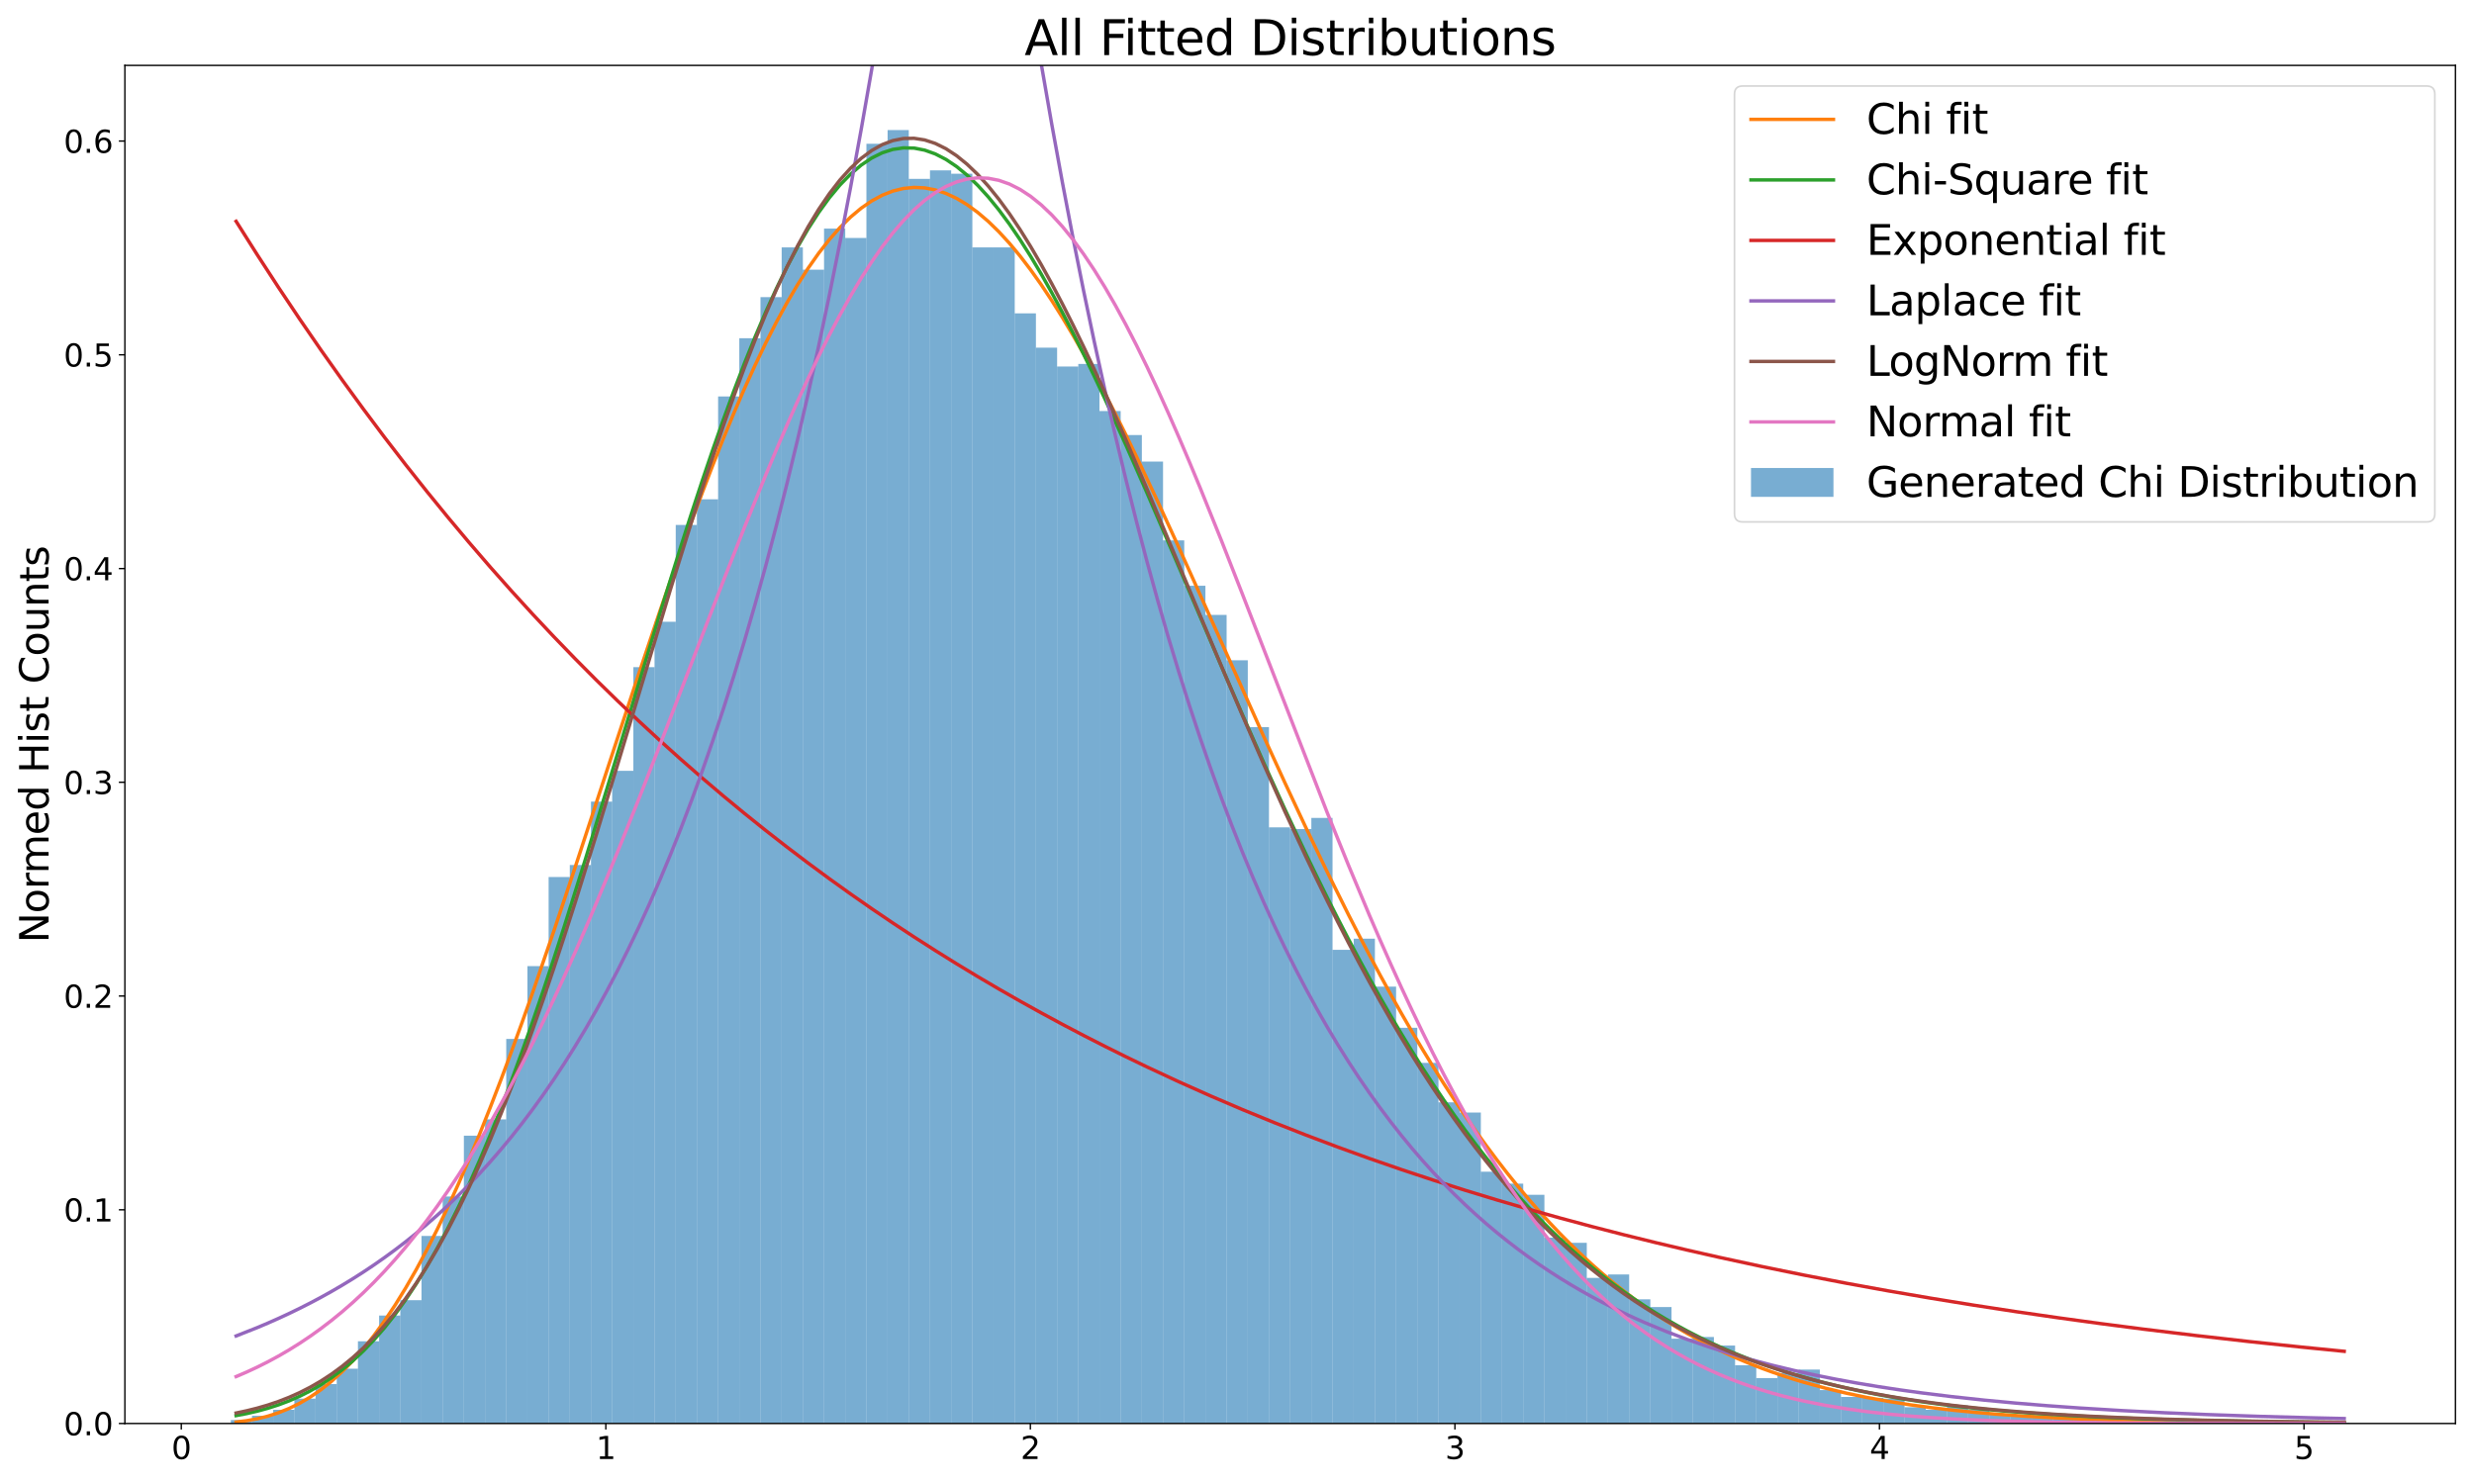 <?xml version="1.0" encoding="utf-8" standalone="no"?>
<!DOCTYPE svg PUBLIC "-//W3C//DTD SVG 1.1//EN"
  "http://www.w3.org/Graphics/SVG/1.1/DTD/svg11.dtd">
<svg height="864pt" version="1.1" viewBox="0 0 1440 864" width="1440pt" xmlns="http://www.w3.org/2000/svg" xmlns:xlink="http://www.w3.org/1999/xlink">
 <defs>
  <style type="text/css">*{stroke-linecap:butt;stroke-linejoin:round;}</style>
 </defs>
 <g id="figure_1">
  <g id="patch_1">
   <path d="M 0 864 
L 1440 864 
L 1440 0 
L 0 0 
z
" style="fill:#ffffff;"/>
  </g>
  <g id="axes_1">
   <g id="patch_2">
    <path d="M 72.685 828.779 
L 1429.2 828.779 
L 1429.2 38.076 
L 72.685 38.076 
z
" style="fill:#ffffff;"/>
   </g>
   <g id="patch_3">
    <path clip-path="url(#p75811a9180)" d="M 134.345 828.779 
L 146.677 828.779 
L 146.677 826.785 
L 134.345 826.785 
z
" style="fill:#1f77b4;opacity:0.6;"/>
   </g>
   <g id="patch_4">
    <path clip-path="url(#p75811a9180)" d="M 146.677 828.779 
L 159.009 828.779 
L 159.009 824.291 
L 146.677 824.291 
z
" style="fill:#1f77b4;opacity:0.6;"/>
   </g>
   <g id="patch_5">
    <path clip-path="url(#p75811a9180)" d="M 159.009 828.779 
L 171.341 828.779 
L 171.341 820.8 
L 159.009 820.8 
z
" style="fill:#1f77b4;opacity:0.6;"/>
   </g>
   <g id="patch_6">
    <path clip-path="url(#p75811a9180)" d="M 171.341 828.779 
L 183.673 828.779 
L 183.673 814.317 
L 171.341 814.317 
z
" style="fill:#1f77b4;opacity:0.6;"/>
   </g>
   <g id="patch_7">
    <path clip-path="url(#p75811a9180)" d="M 183.673 828.779 
L 196.005 828.779 
L 196.005 805.839 
L 183.673 805.839 
z
" style="fill:#1f77b4;opacity:0.6;"/>
   </g>
   <g id="patch_8">
    <path clip-path="url(#p75811a9180)" d="M 196.005 828.779 
L 208.337 828.779 
L 208.337 796.862 
L 196.005 796.862 
z
" style="fill:#1f77b4;opacity:0.6;"/>
   </g>
   <g id="patch_9">
    <path clip-path="url(#p75811a9180)" d="M 208.337 828.779 
L 220.669 828.779 
L 220.669 780.903 
L 208.337 780.903 
z
" style="fill:#1f77b4;opacity:0.6;"/>
   </g>
   <g id="patch_10">
    <path clip-path="url(#p75811a9180)" d="M 220.669 828.779 
L 233.001 828.779 
L 233.001 765.942 
L 220.669 765.942 
z
" style="fill:#1f77b4;opacity:0.6;"/>
   </g>
   <g id="patch_11">
    <path clip-path="url(#p75811a9180)" d="M 233.001 828.779 
L 245.333 828.779 
L 245.333 756.965 
L 233.001 756.965 
z
" style="fill:#1f77b4;opacity:0.6;"/>
   </g>
   <g id="patch_12">
    <path clip-path="url(#p75811a9180)" d="M 245.333 828.779 
L 257.665 828.779 
L 257.665 719.562 
L 245.333 719.562 
z
" style="fill:#1f77b4;opacity:0.6;"/>
   </g>
   <g id="patch_13">
    <path clip-path="url(#p75811a9180)" d="M 257.665 828.779 
L 269.997 828.779 
L 269.997 696.621 
L 257.665 696.621 
z
" style="fill:#1f77b4;opacity:0.6;"/>
   </g>
   <g id="patch_14">
    <path clip-path="url(#p75811a9180)" d="M 269.997 828.779 
L 282.328 828.779 
L 282.328 661.213 
L 269.997 661.213 
z
" style="fill:#1f77b4;opacity:0.6;"/>
   </g>
   <g id="patch_15">
    <path clip-path="url(#p75811a9180)" d="M 282.328 828.779 
L 294.66 828.779 
L 294.66 651.738 
L 282.328 651.738 
z
" style="fill:#1f77b4;opacity:0.6;"/>
   </g>
   <g id="patch_16">
    <path clip-path="url(#p75811a9180)" d="M 294.66 828.779 
L 306.992 828.779 
L 306.992 604.859 
L 294.66 604.859 
z
" style="fill:#1f77b4;opacity:0.6;"/>
   </g>
   <g id="patch_17">
    <path clip-path="url(#p75811a9180)" d="M 306.992 828.779 
L 319.324 828.779 
L 319.324 562.469 
L 306.992 562.469 
z
" style="fill:#1f77b4;opacity:0.6;"/>
   </g>
   <g id="patch_18">
    <path clip-path="url(#p75811a9180)" d="M 319.324 828.779 
L 331.656 828.779 
L 331.656 510.603 
L 319.324 510.603 
z
" style="fill:#1f77b4;opacity:0.6;"/>
   </g>
   <g id="patch_19">
    <path clip-path="url(#p75811a9180)" d="M 331.656 828.779 
L 343.988 828.779 
L 343.988 503.621 
L 331.656 503.621 
z
" style="fill:#1f77b4;opacity:0.6;"/>
   </g>
   <g id="patch_20">
    <path clip-path="url(#p75811a9180)" d="M 343.988 828.779 
L 356.32 828.779 
L 356.32 466.716 
L 343.988 466.716 
z
" style="fill:#1f77b4;opacity:0.6;"/>
   </g>
   <g id="patch_21">
    <path clip-path="url(#p75811a9180)" d="M 356.32 828.779 
L 368.652 828.779 
L 368.652 448.763 
L 356.32 448.763 
z
" style="fill:#1f77b4;opacity:0.6;"/>
   </g>
   <g id="patch_22">
    <path clip-path="url(#p75811a9180)" d="M 368.652 828.779 
L 380.984 828.779 
L 380.984 388.419 
L 368.652 388.419 
z
" style="fill:#1f77b4;opacity:0.6;"/>
   </g>
   <g id="patch_23">
    <path clip-path="url(#p75811a9180)" d="M 380.984 828.779 
L 393.316 828.779 
L 393.316 361.987 
L 380.984 361.987 
z
" style="fill:#1f77b4;opacity:0.6;"/>
   </g>
   <g id="patch_24">
    <path clip-path="url(#p75811a9180)" d="M 393.316 828.779 
L 405.648 828.779 
L 405.648 305.633 
L 393.316 305.633 
z
" style="fill:#1f77b4;opacity:0.6;"/>
   </g>
   <g id="patch_25">
    <path clip-path="url(#p75811a9180)" d="M 405.648 828.779 
L 417.98 828.779 
L 417.98 290.672 
L 405.648 290.672 
z
" style="fill:#1f77b4;opacity:0.6;"/>
   </g>
   <g id="patch_26">
    <path clip-path="url(#p75811a9180)" d="M 417.98 828.779 
L 430.312 828.779 
L 430.312 230.827 
L 417.98 230.827 
z
" style="fill:#1f77b4;opacity:0.6;"/>
   </g>
   <g id="patch_27">
    <path clip-path="url(#p75811a9180)" d="M 430.312 828.779 
L 442.644 828.779 
L 442.644 196.915 
L 430.312 196.915 
z
" style="fill:#1f77b4;opacity:0.6;"/>
   </g>
   <g id="patch_28">
    <path clip-path="url(#p75811a9180)" d="M 442.644 828.779 
L 454.976 828.779 
L 454.976 172.977 
L 442.644 172.977 
z
" style="fill:#1f77b4;opacity:0.6;"/>
   </g>
   <g id="patch_29">
    <path clip-path="url(#p75811a9180)" d="M 454.976 828.779 
L 467.308 828.779 
L 467.308 144.051 
L 454.976 144.051 
z
" style="fill:#1f77b4;opacity:0.6;"/>
   </g>
   <g id="patch_30">
    <path clip-path="url(#p75811a9180)" d="M 467.308 828.779 
L 479.64 828.779 
L 479.64 157.018 
L 467.308 157.018 
z
" style="fill:#1f77b4;opacity:0.6;"/>
   </g>
   <g id="patch_31">
    <path clip-path="url(#p75811a9180)" d="M 479.64 828.779 
L 491.972 828.779 
L 491.972 133.08 
L 479.64 133.08 
z
" style="fill:#1f77b4;opacity:0.6;"/>
   </g>
   <g id="patch_32">
    <path clip-path="url(#p75811a9180)" d="M 491.972 828.779 
L 504.304 828.779 
L 504.304 138.566 
L 491.972 138.566 
z
" style="fill:#1f77b4;opacity:0.6;"/>
   </g>
   <g id="patch_33">
    <path clip-path="url(#p75811a9180)" d="M 504.304 828.779 
L 516.636 828.779 
L 516.636 83.708 
L 504.304 83.708 
z
" style="fill:#1f77b4;opacity:0.6;"/>
   </g>
   <g id="patch_34">
    <path clip-path="url(#p75811a9180)" d="M 516.636 828.779 
L 528.968 828.779 
L 528.968 75.728 
L 516.636 75.728 
z
" style="fill:#1f77b4;opacity:0.6;"/>
   </g>
   <g id="patch_35">
    <path clip-path="url(#p75811a9180)" d="M 528.968 828.779 
L 541.299 828.779 
L 541.299 104.155 
L 528.968 104.155 
z
" style="fill:#1f77b4;opacity:0.6;"/>
   </g>
   <g id="patch_36">
    <path clip-path="url(#p75811a9180)" d="M 541.299 828.779 
L 553.631 828.779 
L 553.631 99.168 
L 541.299 99.168 
z
" style="fill:#1f77b4;opacity:0.6;"/>
   </g>
   <g id="patch_37">
    <path clip-path="url(#p75811a9180)" d="M 553.631 828.779 
L 565.963 828.779 
L 565.963 101.162 
L 553.631 101.162 
z
" style="fill:#1f77b4;opacity:0.6;"/>
   </g>
   <g id="patch_38">
    <path clip-path="url(#p75811a9180)" d="M 565.963 828.779 
L 578.295 828.779 
L 578.295 144.051 
L 565.963 144.051 
z
" style="fill:#1f77b4;opacity:0.6;"/>
   </g>
   <g id="patch_39">
    <path clip-path="url(#p75811a9180)" d="M 578.295 828.779 
L 590.627 828.779 
L 590.627 144.051 
L 578.295 144.051 
z
" style="fill:#1f77b4;opacity:0.6;"/>
   </g>
   <g id="patch_40">
    <path clip-path="url(#p75811a9180)" d="M 590.627 828.779 
L 602.959 828.779 
L 602.959 182.452 
L 590.627 182.452 
z
" style="fill:#1f77b4;opacity:0.6;"/>
   </g>
   <g id="patch_41">
    <path clip-path="url(#p75811a9180)" d="M 602.959 828.779 
L 615.291 828.779 
L 615.291 202.4 
L 602.959 202.4 
z
" style="fill:#1f77b4;opacity:0.6;"/>
   </g>
   <g id="patch_42">
    <path clip-path="url(#p75811a9180)" d="M 615.291 828.779 
L 627.623 828.779 
L 627.623 213.372 
L 615.291 213.372 
z
" style="fill:#1f77b4;opacity:0.6;"/>
   </g>
   <g id="patch_43">
    <path clip-path="url(#p75811a9180)" d="M 627.623 828.779 
L 639.955 828.779 
L 639.955 211.876 
L 627.623 211.876 
z
" style="fill:#1f77b4;opacity:0.6;"/>
   </g>
   <g id="patch_44">
    <path clip-path="url(#p75811a9180)" d="M 639.955 828.779 
L 652.287 828.779 
L 652.287 239.305 
L 639.955 239.305 
z
" style="fill:#1f77b4;opacity:0.6;"/>
   </g>
   <g id="patch_45">
    <path clip-path="url(#p75811a9180)" d="M 652.287 828.779 
L 664.619 828.779 
L 664.619 253.269 
L 652.287 253.269 
z
" style="fill:#1f77b4;opacity:0.6;"/>
   </g>
   <g id="patch_46">
    <path clip-path="url(#p75811a9180)" d="M 664.619 828.779 
L 676.951 828.779 
L 676.951 268.729 
L 664.619 268.729 
z
" style="fill:#1f77b4;opacity:0.6;"/>
   </g>
   <g id="patch_47">
    <path clip-path="url(#p75811a9180)" d="M 676.951 828.779 
L 689.283 828.779 
L 689.283 314.61 
L 676.951 314.61 
z
" style="fill:#1f77b4;opacity:0.6;"/>
   </g>
   <g id="patch_48">
    <path clip-path="url(#p75811a9180)" d="M 689.283 828.779 
L 701.615 828.779 
L 701.615 341.042 
L 689.283 341.042 
z
" style="fill:#1f77b4;opacity:0.6;"/>
   </g>
   <g id="patch_49">
    <path clip-path="url(#p75811a9180)" d="M 701.615 828.779 
L 713.947 828.779 
L 713.947 357.998 
L 701.615 357.998 
z
" style="fill:#1f77b4;opacity:0.6;"/>
   </g>
   <g id="patch_50">
    <path clip-path="url(#p75811a9180)" d="M 713.947 828.779 
L 726.279 828.779 
L 726.279 384.429 
L 713.947 384.429 
z
" style="fill:#1f77b4;opacity:0.6;"/>
   </g>
   <g id="patch_51">
    <path clip-path="url(#p75811a9180)" d="M 726.279 828.779 
L 738.611 828.779 
L 738.611 423.329 
L 726.279 423.329 
z
" style="fill:#1f77b4;opacity:0.6;"/>
   </g>
   <g id="patch_52">
    <path clip-path="url(#p75811a9180)" d="M 738.611 828.779 
L 750.943 828.779 
L 750.943 481.678 
L 738.611 481.678 
z
" style="fill:#1f77b4;opacity:0.6;"/>
   </g>
   <g id="patch_53">
    <path clip-path="url(#p75811a9180)" d="M 750.943 828.779 
L 763.275 828.779 
L 763.275 482.675 
L 750.943 482.675 
z
" style="fill:#1f77b4;opacity:0.6;"/>
   </g>
   <g id="patch_54">
    <path clip-path="url(#p75811a9180)" d="M 763.275 828.779 
L 775.607 828.779 
L 775.607 476.192 
L 763.275 476.192 
z
" style="fill:#1f77b4;opacity:0.6;"/>
   </g>
   <g id="patch_55">
    <path clip-path="url(#p75811a9180)" d="M 775.607 828.779 
L 787.939 828.779 
L 787.939 552.993 
L 775.607 552.993 
z
" style="fill:#1f77b4;opacity:0.6;"/>
   </g>
   <g id="patch_56">
    <path clip-path="url(#p75811a9180)" d="M 787.939 828.779 
L 800.27 828.779 
L 800.27 546.51 
L 787.939 546.51 
z
" style="fill:#1f77b4;opacity:0.6;"/>
   </g>
   <g id="patch_57">
    <path clip-path="url(#p75811a9180)" d="M 800.27 828.779 
L 812.602 828.779 
L 812.602 574.438 
L 800.27 574.438 
z
" style="fill:#1f77b4;opacity:0.6;"/>
   </g>
   <g id="patch_58">
    <path clip-path="url(#p75811a9180)" d="M 812.602 828.779 
L 824.934 828.779 
L 824.934 598.376 
L 812.602 598.376 
z
" style="fill:#1f77b4;opacity:0.6;"/>
   </g>
   <g id="patch_59">
    <path clip-path="url(#p75811a9180)" d="M 824.934 828.779 
L 837.266 828.779 
L 837.266 618.823 
L 824.934 618.823 
z
" style="fill:#1f77b4;opacity:0.6;"/>
   </g>
   <g id="patch_60">
    <path clip-path="url(#p75811a9180)" d="M 837.266 828.779 
L 849.598 828.779 
L 849.598 641.763 
L 837.266 641.763 
z
" style="fill:#1f77b4;opacity:0.6;"/>
   </g>
   <g id="patch_61">
    <path clip-path="url(#p75811a9180)" d="M 849.598 828.779 
L 861.93 828.779 
L 861.93 647.748 
L 849.598 647.748 
z
" style="fill:#1f77b4;opacity:0.6;"/>
   </g>
   <g id="patch_62">
    <path clip-path="url(#p75811a9180)" d="M 861.93 828.779 
L 874.262 828.779 
L 874.262 682.159 
L 861.93 682.159 
z
" style="fill:#1f77b4;opacity:0.6;"/>
   </g>
   <g id="patch_63">
    <path clip-path="url(#p75811a9180)" d="M 874.262 828.779 
L 886.594 828.779 
L 886.594 689.141 
L 874.262 689.141 
z
" style="fill:#1f77b4;opacity:0.6;"/>
   </g>
   <g id="patch_64">
    <path clip-path="url(#p75811a9180)" d="M 886.594 828.779 
L 898.926 828.779 
L 898.926 695.624 
L 886.594 695.624 
z
" style="fill:#1f77b4;opacity:0.6;"/>
   </g>
   <g id="patch_65">
    <path clip-path="url(#p75811a9180)" d="M 898.926 828.779 
L 911.258 828.779 
L 911.258 720.559 
L 898.926 720.559 
z
" style="fill:#1f77b4;opacity:0.6;"/>
   </g>
   <g id="patch_66">
    <path clip-path="url(#p75811a9180)" d="M 911.258 828.779 
L 923.59 828.779 
L 923.59 723.552 
L 911.258 723.552 
z
" style="fill:#1f77b4;opacity:0.6;"/>
   </g>
   <g id="patch_67">
    <path clip-path="url(#p75811a9180)" d="M 923.59 828.779 
L 935.922 828.779 
L 935.922 743.999 
L 923.59 743.999 
z
" style="fill:#1f77b4;opacity:0.6;"/>
   </g>
   <g id="patch_68">
    <path clip-path="url(#p75811a9180)" d="M 935.922 828.779 
L 948.254 828.779 
L 948.254 742.004 
L 935.922 742.004 
z
" style="fill:#1f77b4;opacity:0.6;"/>
   </g>
   <g id="patch_69">
    <path clip-path="url(#p75811a9180)" d="M 948.254 828.779 
L 960.586 828.779 
L 960.586 756.467 
L 948.254 756.467 
z
" style="fill:#1f77b4;opacity:0.6;"/>
   </g>
   <g id="patch_70">
    <path clip-path="url(#p75811a9180)" d="M 960.586 828.779 
L 972.918 828.779 
L 972.918 760.955 
L 960.586 760.955 
z
" style="fill:#1f77b4;opacity:0.6;"/>
   </g>
   <g id="patch_71">
    <path clip-path="url(#p75811a9180)" d="M 972.918 828.779 
L 985.25 828.779 
L 985.25 779.407 
L 972.918 779.407 
z
" style="fill:#1f77b4;opacity:0.6;"/>
   </g>
   <g id="patch_72">
    <path clip-path="url(#p75811a9180)" d="M 985.25 828.779 
L 997.582 828.779 
L 997.582 778.41 
L 985.25 778.41 
z
" style="fill:#1f77b4;opacity:0.6;"/>
   </g>
   <g id="patch_73">
    <path clip-path="url(#p75811a9180)" d="M 997.582 828.779 
L 1009.914 828.779 
L 1009.914 783.397 
L 997.582 783.397 
z
" style="fill:#1f77b4;opacity:0.6;"/>
   </g>
   <g id="patch_74">
    <path clip-path="url(#p75811a9180)" d="M 1009.914 828.779 
L 1022.246 828.779 
L 1022.246 794.867 
L 1009.914 794.867 
z
" style="fill:#1f77b4;opacity:0.6;"/>
   </g>
   <g id="patch_75">
    <path clip-path="url(#p75811a9180)" d="M 1022.246 828.779 
L 1034.578 828.779 
L 1034.578 802.348 
L 1022.246 802.348 
z
" style="fill:#1f77b4;opacity:0.6;"/>
   </g>
   <g id="patch_76">
    <path clip-path="url(#p75811a9180)" d="M 1034.578 828.779 
L 1046.909 828.779 
L 1046.909 799.356 
L 1034.578 799.356 
z
" style="fill:#1f77b4;opacity:0.6;"/>
   </g>
   <g id="patch_77">
    <path clip-path="url(#p75811a9180)" d="M 1046.909 828.779 
L 1059.241 828.779 
L 1059.241 797.361 
L 1046.909 797.361 
z
" style="fill:#1f77b4;opacity:0.6;"/>
   </g>
   <g id="patch_78">
    <path clip-path="url(#p75811a9180)" d="M 1059.241 828.779 
L 1071.573 828.779 
L 1071.573 809.33 
L 1059.241 809.33 
z
" style="fill:#1f77b4;opacity:0.6;"/>
   </g>
   <g id="patch_79">
    <path clip-path="url(#p75811a9180)" d="M 1071.573 828.779 
L 1083.905 828.779 
L 1083.905 813.319 
L 1071.573 813.319 
z
" style="fill:#1f77b4;opacity:0.6;"/>
   </g>
   <g id="patch_80">
    <path clip-path="url(#p75811a9180)" d="M 1083.905 828.779 
L 1096.237 828.779 
L 1096.237 813.818 
L 1083.905 813.818 
z
" style="fill:#1f77b4;opacity:0.6;"/>
   </g>
   <g id="patch_81">
    <path clip-path="url(#p75811a9180)" d="M 1096.237 828.779 
L 1108.569 828.779 
L 1108.569 814.317 
L 1096.237 814.317 
z
" style="fill:#1f77b4;opacity:0.6;"/>
   </g>
   <g id="patch_82">
    <path clip-path="url(#p75811a9180)" d="M 1108.569 828.779 
L 1120.901 828.779 
L 1120.901 819.304 
L 1108.569 819.304 
z
" style="fill:#1f77b4;opacity:0.6;"/>
   </g>
   <g id="patch_83">
    <path clip-path="url(#p75811a9180)" d="M 1120.901 828.779 
L 1133.233 828.779 
L 1133.233 820.8 
L 1120.901 820.8 
z
" style="fill:#1f77b4;opacity:0.6;"/>
   </g>
   <g id="patch_84">
    <path clip-path="url(#p75811a9180)" d="M 1133.233 828.779 
L 1145.565 828.779 
L 1145.565 818.306 
L 1133.233 818.306 
z
" style="fill:#1f77b4;opacity:0.6;"/>
   </g>
   <g id="patch_85">
    <path clip-path="url(#p75811a9180)" d="M 1145.565 828.779 
L 1157.897 828.779 
L 1157.897 820.8 
L 1145.565 820.8 
z
" style="fill:#1f77b4;opacity:0.6;"/>
   </g>
   <g id="patch_86">
    <path clip-path="url(#p75811a9180)" d="M 1157.897 828.779 
L 1170.229 828.779 
L 1170.229 823.294 
L 1157.897 823.294 
z
" style="fill:#1f77b4;opacity:0.6;"/>
   </g>
   <g id="patch_87">
    <path clip-path="url(#p75811a9180)" d="M 1170.229 828.779 
L 1182.561 828.779 
L 1182.561 824.79 
L 1170.229 824.79 
z
" style="fill:#1f77b4;opacity:0.6;"/>
   </g>
   <g id="patch_88">
    <path clip-path="url(#p75811a9180)" d="M 1182.561 828.779 
L 1194.893 828.779 
L 1194.893 824.291 
L 1182.561 824.291 
z
" style="fill:#1f77b4;opacity:0.6;"/>
   </g>
   <g id="patch_89">
    <path clip-path="url(#p75811a9180)" d="M 1194.893 828.779 
L 1207.225 828.779 
L 1207.225 825.288 
L 1194.893 825.288 
z
" style="fill:#1f77b4;opacity:0.6;"/>
   </g>
   <g id="patch_90">
    <path clip-path="url(#p75811a9180)" d="M 1207.225 828.779 
L 1219.557 828.779 
L 1219.557 825.787 
L 1207.225 825.787 
z
" style="fill:#1f77b4;opacity:0.6;"/>
   </g>
   <g id="patch_91">
    <path clip-path="url(#p75811a9180)" d="M 1219.557 828.779 
L 1231.889 828.779 
L 1231.889 826.286 
L 1219.557 826.286 
z
" style="fill:#1f77b4;opacity:0.6;"/>
   </g>
   <g id="patch_92">
    <path clip-path="url(#p75811a9180)" d="M 1231.889 828.779 
L 1244.221 828.779 
L 1244.221 828.281 
L 1231.889 828.281 
z
" style="fill:#1f77b4;opacity:0.6;"/>
   </g>
   <g id="patch_93">
    <path clip-path="url(#p75811a9180)" d="M 1244.221 828.779 
L 1256.553 828.779 
L 1256.553 825.787 
L 1244.221 825.787 
z
" style="fill:#1f77b4;opacity:0.6;"/>
   </g>
   <g id="patch_94">
    <path clip-path="url(#p75811a9180)" d="M 1256.553 828.779 
L 1268.885 828.779 
L 1268.885 828.779 
L 1256.553 828.779 
z
" style="fill:#1f77b4;opacity:0.6;"/>
   </g>
   <g id="patch_95">
    <path clip-path="url(#p75811a9180)" d="M 1268.885 828.779 
L 1281.217 828.779 
L 1281.217 827.782 
L 1268.885 827.782 
z
" style="fill:#1f77b4;opacity:0.6;"/>
   </g>
   <g id="patch_96">
    <path clip-path="url(#p75811a9180)" d="M 1281.217 828.779 
L 1293.549 828.779 
L 1293.549 828.281 
L 1281.217 828.281 
z
" style="fill:#1f77b4;opacity:0.6;"/>
   </g>
   <g id="patch_97">
    <path clip-path="url(#p75811a9180)" d="M 1293.549 828.779 
L 1305.88 828.779 
L 1305.88 826.785 
L 1293.549 826.785 
z
" style="fill:#1f77b4;opacity:0.6;"/>
   </g>
   <g id="patch_98">
    <path clip-path="url(#p75811a9180)" d="M 1305.88 828.779 
L 1318.212 828.779 
L 1318.212 828.779 
L 1305.88 828.779 
z
" style="fill:#1f77b4;opacity:0.6;"/>
   </g>
   <g id="patch_99">
    <path clip-path="url(#p75811a9180)" d="M 1318.212 828.779 
L 1330.544 828.779 
L 1330.544 828.281 
L 1318.212 828.281 
z
" style="fill:#1f77b4;opacity:0.6;"/>
   </g>
   <g id="patch_100">
    <path clip-path="url(#p75811a9180)" d="M 1330.544 828.779 
L 1342.876 828.779 
L 1342.876 828.281 
L 1330.544 828.281 
z
" style="fill:#1f77b4;opacity:0.6;"/>
   </g>
   <g id="patch_101">
    <path clip-path="url(#p75811a9180)" d="M 1342.876 828.779 
L 1355.208 828.779 
L 1355.208 828.779 
L 1342.876 828.779 
z
" style="fill:#1f77b4;opacity:0.6;"/>
   </g>
   <g id="patch_102">
    <path clip-path="url(#p75811a9180)" d="M 1355.208 828.779 
L 1367.54 828.779 
L 1367.54 828.281 
L 1355.208 828.281 
z
" style="fill:#1f77b4;opacity:0.6;"/>
   </g>
   <g id="matplotlib.axis_1">
    <g id="xtick_1">
     <g id="line2d_1">
      <defs>
       <path d="M 0 0 
L 0 3.5 
" id="mebfe34192c" style="stroke:#000000;stroke-width:0.8;"/>
      </defs>
      <g>
       <use style="stroke:#000000;stroke-width:0.8;" x="105.518" xlink:href="#mebfe34192c" y="828.779"/>
      </g>
     </g>
     <g id="text_1">
      <!-- 0 -->
      <g transform="translate(99.792 849.457)scale(0.18 -0.18)">
       <defs>
        <path d="M 2034 4250 
Q 1547 4250 1301 3770 
Q 1056 3291 1056 2328 
Q 1056 1369 1301 889 
Q 1547 409 2034 409 
Q 2525 409 2770 889 
Q 3016 1369 3016 2328 
Q 3016 3291 2770 3770 
Q 2525 4250 2034 4250 
z
M 2034 4750 
Q 2819 4750 3233 4129 
Q 3647 3509 3647 2328 
Q 3647 1150 3233 529 
Q 2819 -91 2034 -91 
Q 1250 -91 836 529 
Q 422 1150 422 2328 
Q 422 3509 836 4129 
Q 1250 4750 2034 4750 
z
" id="DejaVuSans-30" transform="scale(0.016)"/>
       </defs>
       <use xlink:href="#DejaVuSans-30"/>
      </g>
     </g>
    </g>
    <g id="xtick_2">
     <g id="line2d_2">
      <g>
       <use style="stroke:#000000;stroke-width:0.8;" x="352.625" xlink:href="#mebfe34192c" y="828.779"/>
      </g>
     </g>
     <g id="text_2">
      <!-- 1 -->
      <g transform="translate(346.899 849.457)scale(0.18 -0.18)">
       <defs>
        <path d="M 794 531 
L 1825 531 
L 1825 4091 
L 703 3866 
L 703 4441 
L 1819 4666 
L 2450 4666 
L 2450 531 
L 3481 531 
L 3481 0 
L 794 0 
L 794 531 
z
" id="DejaVuSans-31" transform="scale(0.016)"/>
       </defs>
       <use xlink:href="#DejaVuSans-31"/>
      </g>
     </g>
    </g>
    <g id="xtick_3">
     <g id="line2d_3">
      <g>
       <use style="stroke:#000000;stroke-width:0.8;" x="599.731" xlink:href="#mebfe34192c" y="828.779"/>
      </g>
     </g>
     <g id="text_3">
      <!-- 2 -->
      <g transform="translate(594.005 849.457)scale(0.18 -0.18)">
       <defs>
        <path d="M 1228 531 
L 3431 531 
L 3431 0 
L 469 0 
L 469 531 
Q 828 903 1448 1529 
Q 2069 2156 2228 2338 
Q 2531 2678 2651 2914 
Q 2772 3150 2772 3378 
Q 2772 3750 2511 3984 
Q 2250 4219 1831 4219 
Q 1534 4219 1204 4116 
Q 875 4013 500 3803 
L 500 4441 
Q 881 4594 1212 4672 
Q 1544 4750 1819 4750 
Q 2544 4750 2975 4387 
Q 3406 4025 3406 3419 
Q 3406 3131 3298 2873 
Q 3191 2616 2906 2266 
Q 2828 2175 2409 1742 
Q 1991 1309 1228 531 
z
" id="DejaVuSans-32" transform="scale(0.016)"/>
       </defs>
       <use xlink:href="#DejaVuSans-32"/>
      </g>
     </g>
    </g>
    <g id="xtick_4">
     <g id="line2d_4">
      <g>
       <use style="stroke:#000000;stroke-width:0.8;" x="846.838" xlink:href="#mebfe34192c" y="828.779"/>
      </g>
     </g>
     <g id="text_4">
      <!-- 3 -->
      <g transform="translate(841.111 849.457)scale(0.18 -0.18)">
       <defs>
        <path d="M 2597 2516 
Q 3050 2419 3304 2112 
Q 3559 1806 3559 1356 
Q 3559 666 3084 287 
Q 2609 -91 1734 -91 
Q 1441 -91 1130 -33 
Q 819 25 488 141 
L 488 750 
Q 750 597 1062 519 
Q 1375 441 1716 441 
Q 2309 441 2620 675 
Q 2931 909 2931 1356 
Q 2931 1769 2642 2001 
Q 2353 2234 1838 2234 
L 1294 2234 
L 1294 2753 
L 1863 2753 
Q 2328 2753 2575 2939 
Q 2822 3125 2822 3475 
Q 2822 3834 2567 4026 
Q 2313 4219 1838 4219 
Q 1578 4219 1281 4162 
Q 984 4106 628 3988 
L 628 4550 
Q 988 4650 1302 4700 
Q 1616 4750 1894 4750 
Q 2613 4750 3031 4423 
Q 3450 4097 3450 3541 
Q 3450 3153 3228 2886 
Q 3006 2619 2597 2516 
z
" id="DejaVuSans-33" transform="scale(0.016)"/>
       </defs>
       <use xlink:href="#DejaVuSans-33"/>
      </g>
     </g>
    </g>
    <g id="xtick_5">
     <g id="line2d_5">
      <g>
       <use style="stroke:#000000;stroke-width:0.8;" x="1093.944" xlink:href="#mebfe34192c" y="828.779"/>
      </g>
     </g>
     <g id="text_5">
      <!-- 4 -->
      <g transform="translate(1088.218 849.457)scale(0.18 -0.18)">
       <defs>
        <path d="M 2419 4116 
L 825 1625 
L 2419 1625 
L 2419 4116 
z
M 2253 4666 
L 3047 4666 
L 3047 1625 
L 3713 1625 
L 3713 1100 
L 3047 1100 
L 3047 0 
L 2419 0 
L 2419 1100 
L 313 1100 
L 313 1709 
L 2253 4666 
z
" id="DejaVuSans-34" transform="scale(0.016)"/>
       </defs>
       <use xlink:href="#DejaVuSans-34"/>
      </g>
     </g>
    </g>
    <g id="xtick_6">
     <g id="line2d_6">
      <g>
       <use style="stroke:#000000;stroke-width:0.8;" x="1341.05" xlink:href="#mebfe34192c" y="828.779"/>
      </g>
     </g>
     <g id="text_6">
      <!-- 5 -->
      <g transform="translate(1335.324 849.457)scale(0.18 -0.18)">
       <defs>
        <path d="M 691 4666 
L 3169 4666 
L 3169 4134 
L 1269 4134 
L 1269 2991 
Q 1406 3038 1543 3061 
Q 1681 3084 1819 3084 
Q 2600 3084 3056 2656 
Q 3513 2228 3513 1497 
Q 3513 744 3044 326 
Q 2575 -91 1722 -91 
Q 1428 -91 1123 -41 
Q 819 9 494 109 
L 494 744 
Q 775 591 1075 516 
Q 1375 441 1709 441 
Q 2250 441 2565 725 
Q 2881 1009 2881 1497 
Q 2881 1984 2565 2268 
Q 2250 2553 1709 2553 
Q 1456 2553 1204 2497 
Q 953 2441 691 2322 
L 691 4666 
z
" id="DejaVuSans-35" transform="scale(0.016)"/>
       </defs>
       <use xlink:href="#DejaVuSans-35"/>
      </g>
     </g>
    </g>
   </g>
   <g id="matplotlib.axis_2">
    <g id="ytick_1">
     <g id="line2d_7">
      <defs>
       <path d="M 0 0 
L -3.5 0 
" id="m6622f45ccc" style="stroke:#000000;stroke-width:0.8;"/>
      </defs>
      <g>
       <use style="stroke:#000000;stroke-width:0.8;" x="72.685" xlink:href="#m6622f45ccc" y="828.779"/>
      </g>
     </g>
     <g id="text_7">
      <!-- 0.0 -->
      <g transform="translate(37.06 835.618)scale(0.18 -0.18)">
       <defs>
        <path d="M 684 794 
L 1344 794 
L 1344 0 
L 684 0 
L 684 794 
z
" id="DejaVuSans-2e" transform="scale(0.016)"/>
       </defs>
       <use xlink:href="#DejaVuSans-30"/>
       <use x="63.623" xlink:href="#DejaVuSans-2e"/>
       <use x="95.41" xlink:href="#DejaVuSans-30"/>
      </g>
     </g>
    </g>
    <g id="ytick_2">
     <g id="line2d_8">
      <g>
       <use style="stroke:#000000;stroke-width:0.8;" x="72.685" xlink:href="#m6622f45ccc" y="704.338"/>
      </g>
     </g>
     <g id="text_8">
      <!-- 0.1 -->
      <g transform="translate(37.06 711.176)scale(0.18 -0.18)">
       <use xlink:href="#DejaVuSans-30"/>
       <use x="63.623" xlink:href="#DejaVuSans-2e"/>
       <use x="95.41" xlink:href="#DejaVuSans-31"/>
      </g>
     </g>
    </g>
    <g id="ytick_3">
     <g id="line2d_9">
      <g>
       <use style="stroke:#000000;stroke-width:0.8;" x="72.685" xlink:href="#m6622f45ccc" y="579.896"/>
      </g>
     </g>
     <g id="text_9">
      <!-- 0.2 -->
      <g transform="translate(37.06 586.735)scale(0.18 -0.18)">
       <use xlink:href="#DejaVuSans-30"/>
       <use x="63.623" xlink:href="#DejaVuSans-2e"/>
       <use x="95.41" xlink:href="#DejaVuSans-32"/>
      </g>
     </g>
    </g>
    <g id="ytick_4">
     <g id="line2d_10">
      <g>
       <use style="stroke:#000000;stroke-width:0.8;" x="72.685" xlink:href="#m6622f45ccc" y="455.455"/>
      </g>
     </g>
     <g id="text_10">
      <!-- 0.3 -->
      <g transform="translate(37.06 462.293)scale(0.18 -0.18)">
       <use xlink:href="#DejaVuSans-30"/>
       <use x="63.623" xlink:href="#DejaVuSans-2e"/>
       <use x="95.41" xlink:href="#DejaVuSans-33"/>
      </g>
     </g>
    </g>
    <g id="ytick_5">
     <g id="line2d_11">
      <g>
       <use style="stroke:#000000;stroke-width:0.8;" x="72.685" xlink:href="#m6622f45ccc" y="331.013"/>
      </g>
     </g>
     <g id="text_11">
      <!-- 0.4 -->
      <g transform="translate(37.06 337.852)scale(0.18 -0.18)">
       <use xlink:href="#DejaVuSans-30"/>
       <use x="63.623" xlink:href="#DejaVuSans-2e"/>
       <use x="95.41" xlink:href="#DejaVuSans-34"/>
      </g>
     </g>
    </g>
    <g id="ytick_6">
     <g id="line2d_12">
      <g>
       <use style="stroke:#000000;stroke-width:0.8;" x="72.685" xlink:href="#m6622f45ccc" y="206.572"/>
      </g>
     </g>
     <g id="text_12">
      <!-- 0.5 -->
      <g transform="translate(37.06 213.41)scale(0.18 -0.18)">
       <use xlink:href="#DejaVuSans-30"/>
       <use x="63.623" xlink:href="#DejaVuSans-2e"/>
       <use x="95.41" xlink:href="#DejaVuSans-35"/>
      </g>
     </g>
    </g>
    <g id="ytick_7">
     <g id="line2d_13">
      <g>
       <use style="stroke:#000000;stroke-width:0.8;" x="72.685" xlink:href="#m6622f45ccc" y="82.13"/>
      </g>
     </g>
     <g id="text_13">
      <!-- 0.6 -->
      <g transform="translate(37.06 88.969)scale(0.18 -0.18)">
       <defs>
        <path d="M 2113 2584 
Q 1688 2584 1439 2293 
Q 1191 2003 1191 1497 
Q 1191 994 1439 701 
Q 1688 409 2113 409 
Q 2538 409 2786 701 
Q 3034 994 3034 1497 
Q 3034 2003 2786 2293 
Q 2538 2584 2113 2584 
z
M 3366 4563 
L 3366 3988 
Q 3128 4100 2886 4159 
Q 2644 4219 2406 4219 
Q 1781 4219 1451 3797 
Q 1122 3375 1075 2522 
Q 1259 2794 1537 2939 
Q 1816 3084 2150 3084 
Q 2853 3084 3261 2657 
Q 3669 2231 3669 1497 
Q 3669 778 3244 343 
Q 2819 -91 2113 -91 
Q 1303 -91 875 529 
Q 447 1150 447 2328 
Q 447 3434 972 4092 
Q 1497 4750 2381 4750 
Q 2619 4750 2861 4703 
Q 3103 4656 3366 4563 
z
" id="DejaVuSans-36" transform="scale(0.016)"/>
       </defs>
       <use xlink:href="#DejaVuSans-30"/>
       <use x="63.623" xlink:href="#DejaVuSans-2e"/>
       <use x="95.41" xlink:href="#DejaVuSans-36"/>
      </g>
     </g>
    </g>
    <g id="text_14">
     <!-- Normed Hist Counts -->
     <g transform="translate(28.276 548.967)rotate(-90)scale(0.23 -0.23)">
      <defs>
       <path d="M 628 4666 
L 1478 4666 
L 3547 763 
L 3547 4666 
L 4159 4666 
L 4159 0 
L 3309 0 
L 1241 3903 
L 1241 0 
L 628 0 
L 628 4666 
z
" id="DejaVuSans-4e" transform="scale(0.016)"/>
       <path d="M 1959 3097 
Q 1497 3097 1228 2736 
Q 959 2375 959 1747 
Q 959 1119 1226 758 
Q 1494 397 1959 397 
Q 2419 397 2687 759 
Q 2956 1122 2956 1747 
Q 2956 2369 2687 2733 
Q 2419 3097 1959 3097 
z
M 1959 3584 
Q 2709 3584 3137 3096 
Q 3566 2609 3566 1747 
Q 3566 888 3137 398 
Q 2709 -91 1959 -91 
Q 1206 -91 779 398 
Q 353 888 353 1747 
Q 353 2609 779 3096 
Q 1206 3584 1959 3584 
z
" id="DejaVuSans-6f" transform="scale(0.016)"/>
       <path d="M 2631 2963 
Q 2534 3019 2420 3045 
Q 2306 3072 2169 3072 
Q 1681 3072 1420 2755 
Q 1159 2438 1159 1844 
L 1159 0 
L 581 0 
L 581 3500 
L 1159 3500 
L 1159 2956 
Q 1341 3275 1631 3429 
Q 1922 3584 2338 3584 
Q 2397 3584 2469 3576 
Q 2541 3569 2628 3553 
L 2631 2963 
z
" id="DejaVuSans-72" transform="scale(0.016)"/>
       <path d="M 3328 2828 
Q 3544 3216 3844 3400 
Q 4144 3584 4550 3584 
Q 5097 3584 5394 3201 
Q 5691 2819 5691 2113 
L 5691 0 
L 5113 0 
L 5113 2094 
Q 5113 2597 4934 2840 
Q 4756 3084 4391 3084 
Q 3944 3084 3684 2787 
Q 3425 2491 3425 1978 
L 3425 0 
L 2847 0 
L 2847 2094 
Q 2847 2600 2669 2842 
Q 2491 3084 2119 3084 
Q 1678 3084 1418 2786 
Q 1159 2488 1159 1978 
L 1159 0 
L 581 0 
L 581 3500 
L 1159 3500 
L 1159 2956 
Q 1356 3278 1631 3431 
Q 1906 3584 2284 3584 
Q 2666 3584 2933 3390 
Q 3200 3197 3328 2828 
z
" id="DejaVuSans-6d" transform="scale(0.016)"/>
       <path d="M 3597 1894 
L 3597 1613 
L 953 1613 
Q 991 1019 1311 708 
Q 1631 397 2203 397 
Q 2534 397 2845 478 
Q 3156 559 3463 722 
L 3463 178 
Q 3153 47 2828 -22 
Q 2503 -91 2169 -91 
Q 1331 -91 842 396 
Q 353 884 353 1716 
Q 353 2575 817 3079 
Q 1281 3584 2069 3584 
Q 2775 3584 3186 3129 
Q 3597 2675 3597 1894 
z
M 3022 2063 
Q 3016 2534 2758 2815 
Q 2500 3097 2075 3097 
Q 1594 3097 1305 2825 
Q 1016 2553 972 2059 
L 3022 2063 
z
" id="DejaVuSans-65" transform="scale(0.016)"/>
       <path d="M 2906 2969 
L 2906 4863 
L 3481 4863 
L 3481 0 
L 2906 0 
L 2906 525 
Q 2725 213 2448 61 
Q 2172 -91 1784 -91 
Q 1150 -91 751 415 
Q 353 922 353 1747 
Q 353 2572 751 3078 
Q 1150 3584 1784 3584 
Q 2172 3584 2448 3432 
Q 2725 3281 2906 2969 
z
M 947 1747 
Q 947 1113 1208 752 
Q 1469 391 1925 391 
Q 2381 391 2643 752 
Q 2906 1113 2906 1747 
Q 2906 2381 2643 2742 
Q 2381 3103 1925 3103 
Q 1469 3103 1208 2742 
Q 947 2381 947 1747 
z
" id="DejaVuSans-64" transform="scale(0.016)"/>
       <path id="DejaVuSans-20" transform="scale(0.016)"/>
       <path d="M 628 4666 
L 1259 4666 
L 1259 2753 
L 3553 2753 
L 3553 4666 
L 4184 4666 
L 4184 0 
L 3553 0 
L 3553 2222 
L 1259 2222 
L 1259 0 
L 628 0 
L 628 4666 
z
" id="DejaVuSans-48" transform="scale(0.016)"/>
       <path d="M 603 3500 
L 1178 3500 
L 1178 0 
L 603 0 
L 603 3500 
z
M 603 4863 
L 1178 4863 
L 1178 4134 
L 603 4134 
L 603 4863 
z
" id="DejaVuSans-69" transform="scale(0.016)"/>
       <path d="M 2834 3397 
L 2834 2853 
Q 2591 2978 2328 3040 
Q 2066 3103 1784 3103 
Q 1356 3103 1142 2972 
Q 928 2841 928 2578 
Q 928 2378 1081 2264 
Q 1234 2150 1697 2047 
L 1894 2003 
Q 2506 1872 2764 1633 
Q 3022 1394 3022 966 
Q 3022 478 2636 193 
Q 2250 -91 1575 -91 
Q 1294 -91 989 -36 
Q 684 19 347 128 
L 347 722 
Q 666 556 975 473 
Q 1284 391 1588 391 
Q 1994 391 2212 530 
Q 2431 669 2431 922 
Q 2431 1156 2273 1281 
Q 2116 1406 1581 1522 
L 1381 1569 
Q 847 1681 609 1914 
Q 372 2147 372 2553 
Q 372 3047 722 3315 
Q 1072 3584 1716 3584 
Q 2034 3584 2315 3537 
Q 2597 3491 2834 3397 
z
" id="DejaVuSans-73" transform="scale(0.016)"/>
       <path d="M 1172 4494 
L 1172 3500 
L 2356 3500 
L 2356 3053 
L 1172 3053 
L 1172 1153 
Q 1172 725 1289 603 
Q 1406 481 1766 481 
L 2356 481 
L 2356 0 
L 1766 0 
Q 1100 0 847 248 
Q 594 497 594 1153 
L 594 3053 
L 172 3053 
L 172 3500 
L 594 3500 
L 594 4494 
L 1172 4494 
z
" id="DejaVuSans-74" transform="scale(0.016)"/>
       <path d="M 4122 4306 
L 4122 3641 
Q 3803 3938 3442 4084 
Q 3081 4231 2675 4231 
Q 1875 4231 1450 3742 
Q 1025 3253 1025 2328 
Q 1025 1406 1450 917 
Q 1875 428 2675 428 
Q 3081 428 3442 575 
Q 3803 722 4122 1019 
L 4122 359 
Q 3791 134 3420 21 
Q 3050 -91 2638 -91 
Q 1578 -91 968 557 
Q 359 1206 359 2328 
Q 359 3453 968 4101 
Q 1578 4750 2638 4750 
Q 3056 4750 3426 4639 
Q 3797 4528 4122 4306 
z
" id="DejaVuSans-43" transform="scale(0.016)"/>
       <path d="M 544 1381 
L 544 3500 
L 1119 3500 
L 1119 1403 
Q 1119 906 1312 657 
Q 1506 409 1894 409 
Q 2359 409 2629 706 
Q 2900 1003 2900 1516 
L 2900 3500 
L 3475 3500 
L 3475 0 
L 2900 0 
L 2900 538 
Q 2691 219 2414 64 
Q 2138 -91 1772 -91 
Q 1169 -91 856 284 
Q 544 659 544 1381 
z
M 1991 3584 
L 1991 3584 
z
" id="DejaVuSans-75" transform="scale(0.016)"/>
       <path d="M 3513 2113 
L 3513 0 
L 2938 0 
L 2938 2094 
Q 2938 2591 2744 2837 
Q 2550 3084 2163 3084 
Q 1697 3084 1428 2787 
Q 1159 2491 1159 1978 
L 1159 0 
L 581 0 
L 581 3500 
L 1159 3500 
L 1159 2956 
Q 1366 3272 1645 3428 
Q 1925 3584 2291 3584 
Q 2894 3584 3203 3211 
Q 3513 2838 3513 2113 
z
" id="DejaVuSans-6e" transform="scale(0.016)"/>
      </defs>
      <use xlink:href="#DejaVuSans-4e"/>
      <use x="74.805" xlink:href="#DejaVuSans-6f"/>
      <use x="135.986" xlink:href="#DejaVuSans-72"/>
      <use x="175.35" xlink:href="#DejaVuSans-6d"/>
      <use x="272.762" xlink:href="#DejaVuSans-65"/>
      <use x="334.285" xlink:href="#DejaVuSans-64"/>
      <use x="397.762" xlink:href="#DejaVuSans-20"/>
      <use x="429.549" xlink:href="#DejaVuSans-48"/>
      <use x="504.744" xlink:href="#DejaVuSans-69"/>
      <use x="532.527" xlink:href="#DejaVuSans-73"/>
      <use x="584.627" xlink:href="#DejaVuSans-74"/>
      <use x="623.836" xlink:href="#DejaVuSans-20"/>
      <use x="655.623" xlink:href="#DejaVuSans-43"/>
      <use x="725.447" xlink:href="#DejaVuSans-6f"/>
      <use x="786.629" xlink:href="#DejaVuSans-75"/>
      <use x="850.008" xlink:href="#DejaVuSans-6e"/>
      <use x="913.387" xlink:href="#DejaVuSans-74"/>
      <use x="952.596" xlink:href="#DejaVuSans-73"/>
     </g>
    </g>
   </g>
   <g id="line2d_14">
    <path clip-path="url(#p75811a9180)" d="M 137.428 827.916 
L 143.594 827.141 
L 149.76 826.018 
L 155.926 824.492 
L 162.092 822.511 
L 168.258 820.027 
L 174.424 816.997 
L 180.59 813.379 
L 186.756 809.139 
L 192.922 804.244 
L 199.088 798.668 
L 205.254 792.387 
L 211.42 785.384 
L 217.586 777.644 
L 223.752 769.158 
L 229.918 759.923 
L 236.084 749.938 
L 242.25 739.209 
L 248.416 727.745 
L 254.582 715.559 
L 260.748 702.67 
L 266.914 689.101 
L 273.08 674.878 
L 279.246 660.032 
L 285.411 644.596 
L 291.577 628.609 
L 297.743 612.11 
L 303.909 595.146 
L 310.075 577.761 
L 322.407 541.93 
L 334.739 505.037 
L 359.403 429.859 
L 371.735 392.503 
L 384.067 355.923 
L 390.233 338.066 
L 396.399 320.572 
L 402.565 303.494 
L 408.731 286.883 
L 414.897 270.788 
L 421.063 255.258 
L 427.229 240.338 
L 433.395 226.068 
L 439.561 212.49 
L 445.727 199.639 
L 451.893 187.55 
L 458.059 176.253 
L 464.225 165.775 
L 470.391 156.141 
L 476.557 147.37 
L 482.723 139.482 
L 488.889 132.489 
L 495.055 126.403 
L 501.221 121.23 
L 507.387 116.976 
L 513.553 113.64 
L 519.719 111.222 
L 525.885 109.714 
L 532.051 109.11 
L 538.216 109.398 
L 544.382 110.564 
L 550.548 112.591 
L 556.714 115.46 
L 562.88 119.151 
L 569.046 123.639 
L 575.212 128.899 
L 581.378 134.904 
L 587.544 141.625 
L 593.71 149.031 
L 599.876 157.089 
L 606.042 165.768 
L 612.208 175.033 
L 618.374 184.848 
L 624.54 195.179 
L 630.706 205.99 
L 636.872 217.243 
L 643.038 228.903 
L 649.204 240.933 
L 655.37 253.296 
L 661.536 265.956 
L 673.868 292.025 
L 686.2 318.859 
L 704.698 359.961 
L 735.528 428.713 
L 747.86 455.676 
L 760.192 482.057 
L 772.524 507.703 
L 784.856 532.484 
L 791.021 544.516 
L 797.187 556.292 
L 803.353 567.803 
L 809.519 579.039 
L 815.685 589.993 
L 821.851 600.658 
L 828.017 611.028 
L 834.183 621.1 
L 840.349 630.87 
L 846.515 640.336 
L 852.681 649.496 
L 858.847 658.351 
L 865.013 666.9 
L 871.179 675.145 
L 877.345 683.088 
L 883.511 690.731 
L 889.677 698.078 
L 895.843 705.133 
L 902.009 711.901 
L 908.175 718.385 
L 914.341 724.593 
L 920.507 730.528 
L 926.673 736.199 
L 932.839 741.61 
L 939.005 746.769 
L 945.171 751.683 
L 951.337 756.358 
L 957.503 760.803 
L 963.669 765.024 
L 969.835 769.029 
L 976.001 772.825 
L 982.167 776.42 
L 988.333 779.822 
L 994.499 783.037 
L 1000.665 786.074 
L 1006.831 788.939 
L 1012.997 791.64 
L 1019.163 794.184 
L 1025.329 796.578 
L 1031.495 798.828 
L 1037.661 800.943 
L 1043.827 802.927 
L 1049.992 804.788 
L 1062.324 808.163 
L 1074.656 811.115 
L 1086.988 813.69 
L 1099.32 815.927 
L 1111.652 817.864 
L 1123.984 819.536 
L 1136.316 820.975 
L 1148.648 822.208 
L 1160.98 823.263 
L 1179.478 824.559 
L 1197.976 825.571 
L 1216.474 826.356 
L 1241.138 827.129 
L 1265.802 827.668 
L 1296.632 828.112 
L 1333.627 828.426 
L 1364.457 828.575 
L 1364.457 828.575 
" style="fill:none;stroke:#ff7f0e;stroke-linecap:square;stroke-width:2;"/>
   </g>
   <g id="line2d_15">
    <path clip-path="url(#p75811a9180)" d="M 137.428 824.178 
L 143.594 823.001 
L 149.76 821.589 
L 155.926 819.909 
L 162.092 817.926 
L 168.258 815.604 
L 174.424 812.906 
L 180.59 809.791 
L 186.756 806.222 
L 192.922 802.159 
L 199.088 797.562 
L 205.254 792.393 
L 211.42 786.615 
L 217.586 780.194 
L 223.752 773.098 
L 229.918 765.296 
L 236.084 756.763 
L 242.25 747.478 
L 248.416 737.423 
L 254.582 726.586 
L 260.748 714.961 
L 266.914 702.547 
L 273.08 689.347 
L 279.246 675.373 
L 285.411 660.641 
L 291.577 645.175 
L 297.743 629.003 
L 303.909 612.161 
L 310.075 594.689 
L 316.241 576.635 
L 322.407 558.049 
L 328.573 538.99 
L 340.905 499.699 
L 353.237 459.297 
L 384.067 357.343 
L 396.399 317.814 
L 402.565 298.625 
L 408.731 279.92 
L 414.897 261.769 
L 421.063 244.24 
L 427.229 227.396 
L 433.395 211.299 
L 439.561 196.004 
L 445.727 181.564 
L 451.893 168.025 
L 458.059 155.429 
L 464.225 143.815 
L 470.391 133.214 
L 476.557 123.652 
L 482.723 115.151 
L 488.889 107.727 
L 495.055 101.392 
L 501.221 96.151 
L 507.387 92.005 
L 513.553 88.951 
L 519.719 86.98 
L 525.885 86.08 
L 532.051 86.233 
L 538.216 87.419 
L 544.382 89.613 
L 550.548 92.787 
L 556.714 96.91 
L 562.88 101.948 
L 569.046 107.865 
L 575.212 114.623 
L 581.378 122.181 
L 587.544 130.497 
L 593.71 139.528 
L 599.876 149.228 
L 606.042 159.554 
L 612.208 170.459 
L 618.374 181.898 
L 624.54 193.824 
L 630.706 206.191 
L 636.872 218.955 
L 643.038 232.07 
L 655.37 259.18 
L 667.702 287.18 
L 686.2 330.155 
L 710.864 387.782 
L 723.196 416.177 
L 735.528 444.015 
L 747.86 471.122 
L 760.192 497.351 
L 766.358 510.099 
L 772.524 522.584 
L 778.69 534.796 
L 784.856 546.725 
L 791.021 558.363 
L 797.187 569.704 
L 803.353 580.741 
L 809.519 591.471 
L 815.685 601.89 
L 821.851 611.997 
L 828.017 621.789 
L 834.183 631.268 
L 840.349 640.433 
L 846.515 649.287 
L 852.681 657.831 
L 858.847 666.069 
L 865.013 674.004 
L 871.179 681.641 
L 877.345 688.984 
L 883.511 696.038 
L 889.677 702.81 
L 895.843 709.304 
L 902.009 715.527 
L 908.175 721.486 
L 914.341 727.188 
L 920.507 732.639 
L 926.673 737.846 
L 932.839 742.817 
L 939.005 747.559 
L 945.171 752.079 
L 951.337 756.385 
L 957.503 760.483 
L 963.669 764.382 
L 969.835 768.089 
L 976.001 771.61 
L 982.167 774.953 
L 988.333 778.124 
L 994.499 781.132 
L 1000.665 783.981 
L 1006.831 786.68 
L 1012.997 789.235 
L 1019.163 791.651 
L 1025.329 793.935 
L 1031.495 796.093 
L 1043.827 800.054 
L 1056.158 803.578 
L 1068.49 806.707 
L 1080.822 809.48 
L 1093.154 811.931 
L 1105.486 814.094 
L 1117.818 815.999 
L 1130.15 817.674 
L 1142.482 819.143 
L 1154.814 820.431 
L 1167.146 821.556 
L 1185.644 822.982 
L 1204.142 824.14 
L 1222.64 825.078 
L 1247.304 826.053 
L 1271.968 826.781 
L 1302.797 827.433 
L 1339.793 827.949 
L 1364.457 828.181 
L 1364.457 828.181 
" style="fill:none;stroke:#2ca02c;stroke-linecap:square;stroke-width:2;"/>
   </g>
   <g id="line2d_16">
    <path clip-path="url(#p75811a9180)" d="M 137.428 128.852 
L 149.76 148.361 
L 162.092 167.326 
L 174.424 185.762 
L 186.756 203.685 
L 199.088 221.108 
L 211.42 238.046 
L 223.752 254.511 
L 236.084 270.518 
L 248.416 286.078 
L 260.748 301.205 
L 273.08 315.91 
L 285.411 330.205 
L 297.743 344.101 
L 310.075 357.611 
L 322.407 370.744 
L 334.739 383.51 
L 347.071 395.921 
L 359.403 407.986 
L 371.735 419.715 
L 384.067 431.117 
L 396.399 442.201 
L 408.731 452.976 
L 421.063 463.45 
L 433.395 473.633 
L 445.727 483.532 
L 458.059 493.155 
L 470.391 502.51 
L 482.723 511.604 
L 495.055 520.444 
L 507.387 529.039 
L 519.719 537.393 
L 532.051 545.515 
L 544.382 553.41 
L 556.714 561.086 
L 569.046 568.547 
L 581.378 575.8 
L 593.71 582.852 
L 606.042 589.706 
L 618.374 596.37 
L 630.706 602.848 
L 643.038 609.145 
L 655.37 615.267 
L 667.702 621.218 
L 686.2 629.835 
L 704.698 638.095 
L 723.196 646.012 
L 741.694 653.599 
L 760.192 660.872 
L 778.69 667.843 
L 797.187 674.525 
L 815.685 680.929 
L 834.183 687.067 
L 852.681 692.95 
L 871.179 698.59 
L 889.677 703.995 
L 908.175 709.175 
L 926.673 714.141 
L 945.171 718.9 
L 963.669 723.462 
L 982.167 727.834 
L 1000.665 732.025 
L 1025.329 737.344 
L 1049.992 742.37 
L 1074.656 747.12 
L 1099.32 751.608 
L 1123.984 755.85 
L 1148.648 759.859 
L 1173.312 763.648 
L 1197.976 767.228 
L 1222.64 770.611 
L 1247.304 773.809 
L 1278.134 777.559 
L 1308.963 781.054 
L 1339.793 784.311 
L 1364.457 786.755 
L 1364.457 786.755 
" style="fill:none;stroke:#d62728;stroke-linecap:square;stroke-width:2;"/>
   </g>
   <g id="line2d_17">
    <path clip-path="url(#p75811a9180)" d="M 137.428 777.81 
L 149.76 772.938 
L 155.926 770.33 
L 162.092 767.6 
L 168.258 764.743 
L 174.424 761.752 
L 180.59 758.621 
L 186.756 755.345 
L 192.922 751.915 
L 199.088 748.325 
L 205.254 744.567 
L 211.42 740.634 
L 217.586 736.517 
L 223.752 732.208 
L 229.918 727.698 
L 236.084 722.977 
L 242.25 718.036 
L 248.416 712.863 
L 254.582 707.45 
L 260.748 701.783 
L 266.914 695.852 
L 273.08 689.643 
L 279.246 683.145 
L 285.411 676.343 
L 291.577 669.224 
L 297.743 661.772 
L 303.909 653.972 
L 310.075 645.807 
L 316.241 637.262 
L 322.407 628.317 
L 328.573 618.955 
L 334.739 609.155 
L 340.905 598.897 
L 347.071 588.161 
L 353.237 576.923 
L 359.403 565.16 
L 365.569 552.848 
L 371.735 539.96 
L 377.901 526.471 
L 384.067 512.352 
L 390.233 497.573 
L 396.399 482.104 
L 402.565 465.913 
L 408.731 448.966 
L 414.897 431.227 
L 421.063 412.659 
L 427.229 393.224 
L 433.395 372.882 
L 439.561 351.589 
L 445.727 329.302 
L 451.893 305.974 
L 458.059 281.557 
L 464.225 255.999 
L 470.391 229.248 
L 476.557 201.247 
L 482.723 171.938 
L 488.889 141.261 
L 495.055 109.15 
L 501.221 75.54 
L 507.387 40.361 
L 514.279 -1 
M 599.686 -1 
L 599.876 0.196 
L 606.042 37.168 
L 612.208 72.49 
L 618.374 106.236 
L 624.54 138.477 
L 630.706 169.278 
L 636.872 198.706 
L 643.038 226.82 
L 649.204 253.68 
L 655.37 279.341 
L 661.536 303.857 
L 667.702 327.28 
L 673.868 349.657 
L 680.034 371.036 
L 686.2 391.461 
L 692.366 410.974 
L 698.532 429.617 
L 704.698 447.428 
L 710.864 464.444 
L 717.03 480.701 
L 723.196 496.232 
L 729.362 511.071 
L 735.528 525.247 
L 741.694 538.791 
L 747.86 551.73 
L 754.026 564.092 
L 760.192 575.903 
L 766.358 587.186 
L 772.524 597.966 
L 778.69 608.265 
L 784.856 618.105 
L 791.021 627.505 
L 797.187 636.486 
L 803.353 645.067 
L 809.519 653.264 
L 815.685 661.096 
L 821.851 668.578 
L 828.017 675.726 
L 834.183 682.555 
L 840.349 689.08 
L 846.515 695.313 
L 852.681 701.269 
L 858.847 706.958 
L 865.013 712.394 
L 871.179 717.587 
L 877.345 722.549 
L 883.511 727.289 
L 889.677 731.817 
L 895.843 736.144 
L 902.009 740.277 
L 908.175 744.226 
L 914.341 747.999 
L 920.507 751.604 
L 926.673 755.047 
L 932.839 758.337 
L 939.005 761.48 
L 945.171 764.483 
L 951.337 767.352 
L 957.503 770.093 
L 969.835 775.214 
L 982.167 779.887 
L 994.499 784.153 
L 1006.831 788.047 
L 1019.163 791.601 
L 1031.495 794.844 
L 1043.827 797.805 
L 1056.158 800.508 
L 1068.49 802.975 
L 1080.822 805.226 
L 1093.154 807.281 
L 1105.486 809.157 
L 1117.818 810.869 
L 1136.316 813.161 
L 1154.814 815.16 
L 1173.312 816.903 
L 1191.81 818.423 
L 1210.308 819.748 
L 1234.972 821.255 
L 1259.636 822.511 
L 1284.3 823.557 
L 1315.129 824.623 
L 1345.959 825.471 
L 1364.457 825.894 
L 1364.457 825.894 
" style="fill:none;stroke:#9467bd;stroke-linecap:square;stroke-width:2;"/>
   </g>
   <g id="line2d_18">
    <path clip-path="url(#p75811a9180)" d="M 137.428 822.673 
L 143.594 821.361 
L 149.76 819.822 
L 155.926 818.025 
L 162.092 815.941 
L 168.258 813.538 
L 174.424 810.781 
L 180.59 807.635 
L 186.756 804.066 
L 192.922 800.038 
L 199.088 795.513 
L 205.254 790.456 
L 211.42 784.832 
L 217.586 778.607 
L 223.752 771.749 
L 229.918 764.228 
L 236.084 756.017 
L 242.25 747.091 
L 248.416 737.431 
L 254.582 727.02 
L 260.748 715.847 
L 266.914 703.905 
L 273.08 691.193 
L 279.246 677.715 
L 285.411 663.481 
L 291.577 648.508 
L 297.743 632.816 
L 303.909 616.434 
L 310.075 599.397 
L 316.241 581.744 
L 322.407 563.521 
L 328.573 544.779 
L 334.739 525.574 
L 347.071 486.024 
L 359.403 445.409 
L 390.233 343.164 
L 402.565 303.649 
L 408.731 284.504 
L 414.897 265.869 
L 421.063 247.818 
L 427.229 230.421 
L 433.395 213.744 
L 439.561 197.849 
L 445.727 182.794 
L 451.893 168.634 
L 458.059 155.416 
L 464.225 143.183 
L 470.391 131.975 
L 476.557 121.821 
L 482.723 112.751 
L 488.889 104.784 
L 495.055 97.935 
L 501.221 92.216 
L 507.387 87.629 
L 513.553 84.175 
L 519.719 81.847 
L 525.885 80.634 
L 532.051 80.52 
L 538.216 81.486 
L 544.382 83.507 
L 550.548 86.555 
L 556.714 90.598 
L 562.88 95.601 
L 569.046 101.527 
L 575.212 108.335 
L 581.378 115.983 
L 587.544 124.426 
L 593.71 133.619 
L 599.876 143.513 
L 606.042 154.062 
L 612.208 165.217 
L 618.374 176.927 
L 624.54 189.145 
L 630.706 201.822 
L 636.872 214.908 
L 643.038 228.357 
L 655.37 256.154 
L 667.702 284.85 
L 686.2 328.846 
L 710.864 387.704 
L 723.196 416.634 
L 735.528 444.943 
L 747.86 472.452 
L 760.192 499.015 
L 766.358 511.902 
L 772.524 524.511 
L 778.69 536.83 
L 784.856 548.849 
L 791.021 560.563 
L 797.187 571.963 
L 803.353 583.046 
L 809.519 593.807 
L 815.685 604.245 
L 821.851 614.358 
L 828.017 624.145 
L 834.183 633.608 
L 840.349 642.748 
L 846.515 651.567 
L 852.681 660.068 
L 858.847 668.256 
L 865.013 676.135 
L 871.179 683.709 
L 877.345 690.985 
L 883.511 697.967 
L 889.677 704.663 
L 895.843 711.079 
L 902.009 717.222 
L 908.175 723.098 
L 914.341 728.716 
L 920.507 734.083 
L 926.673 739.206 
L 932.839 744.092 
L 939.005 748.751 
L 945.171 753.188 
L 951.337 757.413 
L 957.503 761.432 
L 963.669 765.253 
L 969.835 768.883 
L 976.001 772.331 
L 982.167 775.603 
L 988.333 778.706 
L 994.499 781.648 
L 1000.665 784.435 
L 1006.831 787.074 
L 1012.997 789.571 
L 1019.163 791.934 
L 1025.329 794.167 
L 1037.661 798.27 
L 1049.992 801.925 
L 1062.324 805.176 
L 1074.656 808.063 
L 1086.988 810.62 
L 1099.32 812.882 
L 1111.652 814.88 
L 1123.984 816.642 
L 1136.316 818.193 
L 1148.648 819.556 
L 1160.98 820.752 
L 1179.478 822.276 
L 1197.976 823.522 
L 1216.474 824.539 
L 1234.972 825.366 
L 1259.636 826.232 
L 1284.3 826.884 
L 1315.129 827.476 
L 1352.125 827.953 
L 1364.457 828.07 
L 1364.457 828.07 
" style="fill:none;stroke:#8c564b;stroke-linecap:square;stroke-width:2;"/>
   </g>
   <g id="line2d_19">
    <path clip-path="url(#p75811a9180)" d="M 137.428 801.461 
L 143.594 798.808 
L 149.76 795.941 
L 155.926 792.848 
L 162.092 789.515 
L 168.258 785.93 
L 174.424 782.08 
L 180.59 777.951 
L 186.756 773.531 
L 192.922 768.806 
L 199.088 763.764 
L 205.254 758.391 
L 211.42 752.676 
L 217.586 746.605 
L 223.752 740.169 
L 229.918 733.355 
L 236.084 726.154 
L 242.25 718.555 
L 248.416 710.552 
L 254.582 702.135 
L 260.748 693.3 
L 266.914 684.04 
L 273.08 674.354 
L 279.246 664.237 
L 285.411 653.691 
L 291.577 642.716 
L 297.743 631.316 
L 303.909 619.496 
L 310.075 607.262 
L 316.241 594.625 
L 322.407 581.596 
L 328.573 568.189 
L 334.739 554.418 
L 340.905 540.304 
L 347.071 525.867 
L 359.403 496.117 
L 371.735 465.382 
L 384.067 433.911 
L 408.731 369.935 
L 421.063 338.086 
L 433.395 306.809 
L 445.727 276.482 
L 451.893 261.795 
L 458.059 247.491 
L 464.225 233.617 
L 470.391 220.221 
L 476.557 207.35 
L 482.723 195.05 
L 488.889 183.364 
L 495.055 172.336 
L 501.221 162.006 
L 507.387 152.413 
L 513.553 143.592 
L 519.719 135.579 
L 525.885 128.403 
L 532.051 122.093 
L 538.216 116.673 
L 544.382 112.164 
L 550.548 108.584 
L 556.714 105.948 
L 562.88 104.265 
L 569.046 103.543 
L 575.212 103.784 
L 581.378 104.987 
L 587.544 107.148 
L 593.71 110.258 
L 599.876 114.305 
L 606.042 119.272 
L 612.208 125.141 
L 618.374 131.888 
L 624.54 139.486 
L 630.706 147.907 
L 636.872 157.119 
L 643.038 167.085 
L 649.204 177.77 
L 655.37 189.132 
L 661.536 201.131 
L 667.702 213.722 
L 673.868 226.862 
L 680.034 240.503 
L 686.2 254.598 
L 692.366 269.1 
L 698.532 283.96 
L 710.864 314.561 
L 723.196 346.016 
L 772.524 473.151 
L 784.856 503.662 
L 797.187 533.13 
L 803.353 547.409 
L 809.519 561.353 
L 815.685 574.944 
L 821.851 588.164 
L 828.017 600.999 
L 834.183 613.435 
L 840.349 625.463 
L 846.515 637.074 
L 852.681 648.262 
L 858.847 659.022 
L 865.013 669.353 
L 871.179 679.255 
L 877.345 688.727 
L 883.511 697.774 
L 889.677 706.399 
L 895.843 714.608 
L 902.009 722.408 
L 908.175 729.806 
L 914.341 736.812 
L 920.507 743.436 
L 926.673 749.688 
L 932.839 755.579 
L 939.005 761.122 
L 945.171 766.328 
L 951.337 771.209 
L 957.503 775.78 
L 963.669 780.053 
L 969.835 784.04 
L 976.001 787.756 
L 982.167 791.213 
L 988.333 794.425 
L 994.499 797.403 
L 1000.665 800.162 
L 1006.831 802.713 
L 1012.997 805.067 
L 1019.163 807.238 
L 1025.329 809.236 
L 1031.495 811.072 
L 1037.661 812.757 
L 1043.827 814.301 
L 1049.992 815.714 
L 1062.324 818.181 
L 1074.656 820.228 
L 1086.988 821.916 
L 1099.32 823.3 
L 1111.652 824.429 
L 1123.984 825.343 
L 1136.316 826.079 
L 1154.814 826.918 
L 1173.312 827.511 
L 1197.976 828.033 
L 1228.806 828.406 
L 1271.968 828.645 
L 1339.793 828.756 
L 1364.457 828.767 
L 1364.457 828.767 
" style="fill:none;stroke:#e377c2;stroke-linecap:square;stroke-width:2;"/>
   </g>
   <g id="patch_103">
    <path d="M 72.685 828.779 
L 72.685 38.076 
" style="fill:none;stroke:#000000;stroke-linecap:square;stroke-linejoin:miter;stroke-width:0.8;"/>
   </g>
   <g id="patch_104">
    <path d="M 1429.2 828.779 
L 1429.2 38.076 
" style="fill:none;stroke:#000000;stroke-linecap:square;stroke-linejoin:miter;stroke-width:0.8;"/>
   </g>
   <g id="patch_105">
    <path d="M 72.685 828.779 
L 1429.2 828.779 
" style="fill:none;stroke:#000000;stroke-linecap:square;stroke-linejoin:miter;stroke-width:0.8;"/>
   </g>
   <g id="patch_106">
    <path d="M 72.685 38.076 
L 1429.2 38.076 
" style="fill:none;stroke:#000000;stroke-linecap:square;stroke-linejoin:miter;stroke-width:0.8;"/>
   </g>
   <g id="text_15">
    <!-- All Fitted Distributions -->
    <g transform="translate(596.317 32.076)scale(0.28 -0.28)">
     <defs>
      <path d="M 2188 4044 
L 1331 1722 
L 3047 1722 
L 2188 4044 
z
M 1831 4666 
L 2547 4666 
L 4325 0 
L 3669 0 
L 3244 1197 
L 1141 1197 
L 716 0 
L 50 0 
L 1831 4666 
z
" id="DejaVuSans-41" transform="scale(0.016)"/>
      <path d="M 603 4863 
L 1178 4863 
L 1178 0 
L 603 0 
L 603 4863 
z
" id="DejaVuSans-6c" transform="scale(0.016)"/>
      <path d="M 628 4666 
L 3309 4666 
L 3309 4134 
L 1259 4134 
L 1259 2759 
L 3109 2759 
L 3109 2228 
L 1259 2228 
L 1259 0 
L 628 0 
L 628 4666 
z
" id="DejaVuSans-46" transform="scale(0.016)"/>
      <path d="M 1259 4147 
L 1259 519 
L 2022 519 
Q 2988 519 3436 956 
Q 3884 1394 3884 2338 
Q 3884 3275 3436 3711 
Q 2988 4147 2022 4147 
L 1259 4147 
z
M 628 4666 
L 1925 4666 
Q 3281 4666 3915 4102 
Q 4550 3538 4550 2338 
Q 4550 1131 3912 565 
Q 3275 0 1925 0 
L 628 0 
L 628 4666 
z
" id="DejaVuSans-44" transform="scale(0.016)"/>
      <path d="M 3116 1747 
Q 3116 2381 2855 2742 
Q 2594 3103 2138 3103 
Q 1681 3103 1420 2742 
Q 1159 2381 1159 1747 
Q 1159 1113 1420 752 
Q 1681 391 2138 391 
Q 2594 391 2855 752 
Q 3116 1113 3116 1747 
z
M 1159 2969 
Q 1341 3281 1617 3432 
Q 1894 3584 2278 3584 
Q 2916 3584 3314 3078 
Q 3713 2572 3713 1747 
Q 3713 922 3314 415 
Q 2916 -91 2278 -91 
Q 1894 -91 1617 61 
Q 1341 213 1159 525 
L 1159 0 
L 581 0 
L 581 4863 
L 1159 4863 
L 1159 2969 
z
" id="DejaVuSans-62" transform="scale(0.016)"/>
     </defs>
     <use xlink:href="#DejaVuSans-41"/>
     <use x="68.408" xlink:href="#DejaVuSans-6c"/>
     <use x="96.191" xlink:href="#DejaVuSans-6c"/>
     <use x="123.975" xlink:href="#DejaVuSans-20"/>
     <use x="155.762" xlink:href="#DejaVuSans-46"/>
     <use x="206.031" xlink:href="#DejaVuSans-69"/>
     <use x="233.814" xlink:href="#DejaVuSans-74"/>
     <use x="273.023" xlink:href="#DejaVuSans-74"/>
     <use x="312.232" xlink:href="#DejaVuSans-65"/>
     <use x="373.756" xlink:href="#DejaVuSans-64"/>
     <use x="437.232" xlink:href="#DejaVuSans-20"/>
     <use x="469.02" xlink:href="#DejaVuSans-44"/>
     <use x="546.021" xlink:href="#DejaVuSans-69"/>
     <use x="573.805" xlink:href="#DejaVuSans-73"/>
     <use x="625.904" xlink:href="#DejaVuSans-74"/>
     <use x="665.113" xlink:href="#DejaVuSans-72"/>
     <use x="706.227" xlink:href="#DejaVuSans-69"/>
     <use x="734.01" xlink:href="#DejaVuSans-62"/>
     <use x="797.486" xlink:href="#DejaVuSans-75"/>
     <use x="860.865" xlink:href="#DejaVuSans-74"/>
     <use x="900.074" xlink:href="#DejaVuSans-69"/>
     <use x="927.857" xlink:href="#DejaVuSans-6f"/>
     <use x="989.039" xlink:href="#DejaVuSans-6e"/>
     <use x="1052.418" xlink:href="#DejaVuSans-73"/>
    </g>
   </g>
   <g id="legend_1">
    <g id="patch_107">
     <path d="M 1014.371 303.868 
L 1412.4 303.868 
Q 1417.2 303.868 1417.2 299.068 
L 1417.2 54.876 
Q 1417.2 50.076 1412.4 50.076 
L 1014.371 50.076 
Q 1009.571 50.076 1009.571 54.876 
L 1009.571 299.068 
Q 1009.571 303.868 1014.371 303.868 
z
" style="fill:#ffffff;opacity:0.8;stroke:#cccccc;stroke-linejoin:miter;"/>
    </g>
    <g id="line2d_20">
     <path d="M 1019.171 69.512 
L 1067.171 69.512 
" style="fill:none;stroke:#ff7f0e;stroke-linecap:square;stroke-width:2;"/>
    </g>
    <g id="line2d_21"/>
    <g id="text_16">
     <!-- Chi fit -->
     <g transform="translate(1086.371 77.912)scale(0.24 -0.24)">
      <defs>
       <path d="M 3513 2113 
L 3513 0 
L 2938 0 
L 2938 2094 
Q 2938 2591 2744 2837 
Q 2550 3084 2163 3084 
Q 1697 3084 1428 2787 
Q 1159 2491 1159 1978 
L 1159 0 
L 581 0 
L 581 4863 
L 1159 4863 
L 1159 2956 
Q 1366 3272 1645 3428 
Q 1925 3584 2291 3584 
Q 2894 3584 3203 3211 
Q 3513 2838 3513 2113 
z
" id="DejaVuSans-68" transform="scale(0.016)"/>
       <path d="M 2375 4863 
L 2375 4384 
L 1825 4384 
Q 1516 4384 1395 4259 
Q 1275 4134 1275 3809 
L 1275 3500 
L 2222 3500 
L 2222 3053 
L 1275 3053 
L 1275 0 
L 697 0 
L 697 3053 
L 147 3053 
L 147 3500 
L 697 3500 
L 697 3744 
Q 697 4328 969 4595 
Q 1241 4863 1831 4863 
L 2375 4863 
z
" id="DejaVuSans-66" transform="scale(0.016)"/>
      </defs>
      <use xlink:href="#DejaVuSans-43"/>
      <use x="69.824" xlink:href="#DejaVuSans-68"/>
      <use x="133.203" xlink:href="#DejaVuSans-69"/>
      <use x="160.986" xlink:href="#DejaVuSans-20"/>
      <use x="192.773" xlink:href="#DejaVuSans-66"/>
      <use x="227.979" xlink:href="#DejaVuSans-69"/>
      <use x="255.762" xlink:href="#DejaVuSans-74"/>
     </g>
    </g>
    <g id="line2d_22">
     <path d="M 1019.171 104.739 
L 1067.171 104.739 
" style="fill:none;stroke:#2ca02c;stroke-linecap:square;stroke-width:2;"/>
    </g>
    <g id="line2d_23"/>
    <g id="text_17">
     <!-- Chi-Square fit -->
     <g transform="translate(1086.371 113.139)scale(0.24 -0.24)">
      <defs>
       <path d="M 313 2009 
L 1997 2009 
L 1997 1497 
L 313 1497 
L 313 2009 
z
" id="DejaVuSans-2d" transform="scale(0.016)"/>
       <path d="M 3425 4513 
L 3425 3897 
Q 3066 4069 2747 4153 
Q 2428 4238 2131 4238 
Q 1616 4238 1336 4038 
Q 1056 3838 1056 3469 
Q 1056 3159 1242 3001 
Q 1428 2844 1947 2747 
L 2328 2669 
Q 3034 2534 3370 2195 
Q 3706 1856 3706 1288 
Q 3706 609 3251 259 
Q 2797 -91 1919 -91 
Q 1588 -91 1214 -16 
Q 841 59 441 206 
L 441 856 
Q 825 641 1194 531 
Q 1563 422 1919 422 
Q 2459 422 2753 634 
Q 3047 847 3047 1241 
Q 3047 1584 2836 1778 
Q 2625 1972 2144 2069 
L 1759 2144 
Q 1053 2284 737 2584 
Q 422 2884 422 3419 
Q 422 4038 858 4394 
Q 1294 4750 2059 4750 
Q 2388 4750 2728 4690 
Q 3069 4631 3425 4513 
z
" id="DejaVuSans-53" transform="scale(0.016)"/>
       <path d="M 947 1747 
Q 947 1113 1208 752 
Q 1469 391 1925 391 
Q 2381 391 2643 752 
Q 2906 1113 2906 1747 
Q 2906 2381 2643 2742 
Q 2381 3103 1925 3103 
Q 1469 3103 1208 2742 
Q 947 2381 947 1747 
z
M 2906 525 
Q 2725 213 2448 61 
Q 2172 -91 1784 -91 
Q 1150 -91 751 415 
Q 353 922 353 1747 
Q 353 2572 751 3078 
Q 1150 3584 1784 3584 
Q 2172 3584 2448 3432 
Q 2725 3281 2906 2969 
L 2906 3500 
L 3481 3500 
L 3481 -1331 
L 2906 -1331 
L 2906 525 
z
" id="DejaVuSans-71" transform="scale(0.016)"/>
       <path d="M 2194 1759 
Q 1497 1759 1228 1600 
Q 959 1441 959 1056 
Q 959 750 1161 570 
Q 1363 391 1709 391 
Q 2188 391 2477 730 
Q 2766 1069 2766 1631 
L 2766 1759 
L 2194 1759 
z
M 3341 1997 
L 3341 0 
L 2766 0 
L 2766 531 
Q 2569 213 2275 61 
Q 1981 -91 1556 -91 
Q 1019 -91 701 211 
Q 384 513 384 1019 
Q 384 1609 779 1909 
Q 1175 2209 1959 2209 
L 2766 2209 
L 2766 2266 
Q 2766 2663 2505 2880 
Q 2244 3097 1772 3097 
Q 1472 3097 1187 3025 
Q 903 2953 641 2809 
L 641 3341 
Q 956 3463 1253 3523 
Q 1550 3584 1831 3584 
Q 2591 3584 2966 3190 
Q 3341 2797 3341 1997 
z
" id="DejaVuSans-61" transform="scale(0.016)"/>
      </defs>
      <use xlink:href="#DejaVuSans-43"/>
      <use x="69.824" xlink:href="#DejaVuSans-68"/>
      <use x="133.203" xlink:href="#DejaVuSans-69"/>
      <use x="160.986" xlink:href="#DejaVuSans-2d"/>
      <use x="197.07" xlink:href="#DejaVuSans-53"/>
      <use x="260.547" xlink:href="#DejaVuSans-71"/>
      <use x="324.023" xlink:href="#DejaVuSans-75"/>
      <use x="387.402" xlink:href="#DejaVuSans-61"/>
      <use x="448.682" xlink:href="#DejaVuSans-72"/>
      <use x="487.545" xlink:href="#DejaVuSans-65"/>
      <use x="549.068" xlink:href="#DejaVuSans-20"/>
      <use x="580.855" xlink:href="#DejaVuSans-66"/>
      <use x="616.061" xlink:href="#DejaVuSans-69"/>
      <use x="643.844" xlink:href="#DejaVuSans-74"/>
     </g>
    </g>
    <g id="line2d_24">
     <path d="M 1019.171 139.967 
L 1067.171 139.967 
" style="fill:none;stroke:#d62728;stroke-linecap:square;stroke-width:2;"/>
    </g>
    <g id="line2d_25"/>
    <g id="text_18">
     <!-- Exponential fit -->
     <g transform="translate(1086.371 148.367)scale(0.24 -0.24)">
      <defs>
       <path d="M 628 4666 
L 3578 4666 
L 3578 4134 
L 1259 4134 
L 1259 2753 
L 3481 2753 
L 3481 2222 
L 1259 2222 
L 1259 531 
L 3634 531 
L 3634 0 
L 628 0 
L 628 4666 
z
" id="DejaVuSans-45" transform="scale(0.016)"/>
       <path d="M 3513 3500 
L 2247 1797 
L 3578 0 
L 2900 0 
L 1881 1375 
L 863 0 
L 184 0 
L 1544 1831 
L 300 3500 
L 978 3500 
L 1906 2253 
L 2834 3500 
L 3513 3500 
z
" id="DejaVuSans-78" transform="scale(0.016)"/>
       <path d="M 1159 525 
L 1159 -1331 
L 581 -1331 
L 581 3500 
L 1159 3500 
L 1159 2969 
Q 1341 3281 1617 3432 
Q 1894 3584 2278 3584 
Q 2916 3584 3314 3078 
Q 3713 2572 3713 1747 
Q 3713 922 3314 415 
Q 2916 -91 2278 -91 
Q 1894 -91 1617 61 
Q 1341 213 1159 525 
z
M 3116 1747 
Q 3116 2381 2855 2742 
Q 2594 3103 2138 3103 
Q 1681 3103 1420 2742 
Q 1159 2381 1159 1747 
Q 1159 1113 1420 752 
Q 1681 391 2138 391 
Q 2594 391 2855 752 
Q 3116 1113 3116 1747 
z
" id="DejaVuSans-70" transform="scale(0.016)"/>
      </defs>
      <use xlink:href="#DejaVuSans-45"/>
      <use x="63.184" xlink:href="#DejaVuSans-78"/>
      <use x="122.363" xlink:href="#DejaVuSans-70"/>
      <use x="185.84" xlink:href="#DejaVuSans-6f"/>
      <use x="247.021" xlink:href="#DejaVuSans-6e"/>
      <use x="310.4" xlink:href="#DejaVuSans-65"/>
      <use x="371.924" xlink:href="#DejaVuSans-6e"/>
      <use x="435.303" xlink:href="#DejaVuSans-74"/>
      <use x="474.512" xlink:href="#DejaVuSans-69"/>
      <use x="502.295" xlink:href="#DejaVuSans-61"/>
      <use x="563.574" xlink:href="#DejaVuSans-6c"/>
      <use x="591.357" xlink:href="#DejaVuSans-20"/>
      <use x="623.145" xlink:href="#DejaVuSans-66"/>
      <use x="658.35" xlink:href="#DejaVuSans-69"/>
      <use x="686.133" xlink:href="#DejaVuSans-74"/>
     </g>
    </g>
    <g id="line2d_26">
     <path d="M 1019.171 175.194 
L 1067.171 175.194 
" style="fill:none;stroke:#9467bd;stroke-linecap:square;stroke-width:2;"/>
    </g>
    <g id="line2d_27"/>
    <g id="text_19">
     <!-- Laplace fit -->
     <g transform="translate(1086.371 183.594)scale(0.24 -0.24)">
      <defs>
       <path d="M 628 4666 
L 1259 4666 
L 1259 531 
L 3531 531 
L 3531 0 
L 628 0 
L 628 4666 
z
" id="DejaVuSans-4c" transform="scale(0.016)"/>
       <path d="M 3122 3366 
L 3122 2828 
Q 2878 2963 2633 3030 
Q 2388 3097 2138 3097 
Q 1578 3097 1268 2742 
Q 959 2388 959 1747 
Q 959 1106 1268 751 
Q 1578 397 2138 397 
Q 2388 397 2633 464 
Q 2878 531 3122 666 
L 3122 134 
Q 2881 22 2623 -34 
Q 2366 -91 2075 -91 
Q 1284 -91 818 406 
Q 353 903 353 1747 
Q 353 2603 823 3093 
Q 1294 3584 2113 3584 
Q 2378 3584 2631 3529 
Q 2884 3475 3122 3366 
z
" id="DejaVuSans-63" transform="scale(0.016)"/>
      </defs>
      <use xlink:href="#DejaVuSans-4c"/>
      <use x="55.713" xlink:href="#DejaVuSans-61"/>
      <use x="116.992" xlink:href="#DejaVuSans-70"/>
      <use x="180.469" xlink:href="#DejaVuSans-6c"/>
      <use x="208.252" xlink:href="#DejaVuSans-61"/>
      <use x="269.531" xlink:href="#DejaVuSans-63"/>
      <use x="324.512" xlink:href="#DejaVuSans-65"/>
      <use x="386.035" xlink:href="#DejaVuSans-20"/>
      <use x="417.822" xlink:href="#DejaVuSans-66"/>
      <use x="453.027" xlink:href="#DejaVuSans-69"/>
      <use x="480.811" xlink:href="#DejaVuSans-74"/>
     </g>
    </g>
    <g id="line2d_28">
     <path d="M 1019.171 210.422 
L 1067.171 210.422 
" style="fill:none;stroke:#8c564b;stroke-linecap:square;stroke-width:2;"/>
    </g>
    <g id="line2d_29"/>
    <g id="text_20">
     <!-- LogNorm fit -->
     <g transform="translate(1086.371 218.822)scale(0.24 -0.24)">
      <defs>
       <path d="M 2906 1791 
Q 2906 2416 2648 2759 
Q 2391 3103 1925 3103 
Q 1463 3103 1205 2759 
Q 947 2416 947 1791 
Q 947 1169 1205 825 
Q 1463 481 1925 481 
Q 2391 481 2648 825 
Q 2906 1169 2906 1791 
z
M 3481 434 
Q 3481 -459 3084 -895 
Q 2688 -1331 1869 -1331 
Q 1566 -1331 1297 -1286 
Q 1028 -1241 775 -1147 
L 775 -588 
Q 1028 -725 1275 -790 
Q 1522 -856 1778 -856 
Q 2344 -856 2625 -561 
Q 2906 -266 2906 331 
L 2906 616 
Q 2728 306 2450 153 
Q 2172 0 1784 0 
Q 1141 0 747 490 
Q 353 981 353 1791 
Q 353 2603 747 3093 
Q 1141 3584 1784 3584 
Q 2172 3584 2450 3431 
Q 2728 3278 2906 2969 
L 2906 3500 
L 3481 3500 
L 3481 434 
z
" id="DejaVuSans-67" transform="scale(0.016)"/>
      </defs>
      <use xlink:href="#DejaVuSans-4c"/>
      <use x="53.963" xlink:href="#DejaVuSans-6f"/>
      <use x="115.145" xlink:href="#DejaVuSans-67"/>
      <use x="178.621" xlink:href="#DejaVuSans-4e"/>
      <use x="253.426" xlink:href="#DejaVuSans-6f"/>
      <use x="314.607" xlink:href="#DejaVuSans-72"/>
      <use x="353.971" xlink:href="#DejaVuSans-6d"/>
      <use x="451.383" xlink:href="#DejaVuSans-20"/>
      <use x="483.17" xlink:href="#DejaVuSans-66"/>
      <use x="518.375" xlink:href="#DejaVuSans-69"/>
      <use x="546.158" xlink:href="#DejaVuSans-74"/>
     </g>
    </g>
    <g id="line2d_30">
     <path d="M 1019.171 245.649 
L 1067.171 245.649 
" style="fill:none;stroke:#e377c2;stroke-linecap:square;stroke-width:2;"/>
    </g>
    <g id="line2d_31"/>
    <g id="text_21">
     <!-- Normal fit -->
     <g transform="translate(1086.371 254.049)scale(0.24 -0.24)">
      <use xlink:href="#DejaVuSans-4e"/>
      <use x="74.805" xlink:href="#DejaVuSans-6f"/>
      <use x="135.986" xlink:href="#DejaVuSans-72"/>
      <use x="175.35" xlink:href="#DejaVuSans-6d"/>
      <use x="272.762" xlink:href="#DejaVuSans-61"/>
      <use x="334.041" xlink:href="#DejaVuSans-6c"/>
      <use x="361.824" xlink:href="#DejaVuSans-20"/>
      <use x="393.611" xlink:href="#DejaVuSans-66"/>
      <use x="428.816" xlink:href="#DejaVuSans-69"/>
      <use x="456.6" xlink:href="#DejaVuSans-74"/>
     </g>
    </g>
    <g id="patch_108">
     <path d="M 1019.171 289.277 
L 1067.171 289.277 
L 1067.171 272.477 
L 1019.171 272.477 
z
" style="fill:#1f77b4;opacity:0.6;"/>
    </g>
    <g id="text_22">
     <!-- Generated Chi Distribution -->
     <g transform="translate(1086.371 289.277)scale(0.24 -0.24)">
      <defs>
       <path d="M 3809 666 
L 3809 1919 
L 2778 1919 
L 2778 2438 
L 4434 2438 
L 4434 434 
Q 4069 175 3628 42 
Q 3188 -91 2688 -91 
Q 1594 -91 976 548 
Q 359 1188 359 2328 
Q 359 3472 976 4111 
Q 1594 4750 2688 4750 
Q 3144 4750 3555 4637 
Q 3966 4525 4313 4306 
L 4313 3634 
Q 3963 3931 3569 4081 
Q 3175 4231 2741 4231 
Q 1884 4231 1454 3753 
Q 1025 3275 1025 2328 
Q 1025 1384 1454 906 
Q 1884 428 2741 428 
Q 3075 428 3337 486 
Q 3600 544 3809 666 
z
" id="DejaVuSans-47" transform="scale(0.016)"/>
      </defs>
      <use xlink:href="#DejaVuSans-47"/>
      <use x="77.49" xlink:href="#DejaVuSans-65"/>
      <use x="139.014" xlink:href="#DejaVuSans-6e"/>
      <use x="202.393" xlink:href="#DejaVuSans-65"/>
      <use x="263.916" xlink:href="#DejaVuSans-72"/>
      <use x="305.029" xlink:href="#DejaVuSans-61"/>
      <use x="366.309" xlink:href="#DejaVuSans-74"/>
      <use x="405.518" xlink:href="#DejaVuSans-65"/>
      <use x="467.041" xlink:href="#DejaVuSans-64"/>
      <use x="530.518" xlink:href="#DejaVuSans-20"/>
      <use x="562.305" xlink:href="#DejaVuSans-43"/>
      <use x="632.129" xlink:href="#DejaVuSans-68"/>
      <use x="695.508" xlink:href="#DejaVuSans-69"/>
      <use x="723.291" xlink:href="#DejaVuSans-20"/>
      <use x="755.078" xlink:href="#DejaVuSans-44"/>
      <use x="832.08" xlink:href="#DejaVuSans-69"/>
      <use x="859.863" xlink:href="#DejaVuSans-73"/>
      <use x="911.963" xlink:href="#DejaVuSans-74"/>
      <use x="951.172" xlink:href="#DejaVuSans-72"/>
      <use x="992.285" xlink:href="#DejaVuSans-69"/>
      <use x="1020.068" xlink:href="#DejaVuSans-62"/>
      <use x="1083.545" xlink:href="#DejaVuSans-75"/>
      <use x="1146.924" xlink:href="#DejaVuSans-74"/>
      <use x="1186.133" xlink:href="#DejaVuSans-69"/>
      <use x="1213.916" xlink:href="#DejaVuSans-6f"/>
      <use x="1275.098" xlink:href="#DejaVuSans-6e"/>
     </g>
    </g>
   </g>
  </g>
 </g>
 <defs>
  <clipPath id="p75811a9180">
   <rect height="790.704" width="1356.515" x="72.685" y="38.076"/>
  </clipPath>
 </defs>
</svg>
